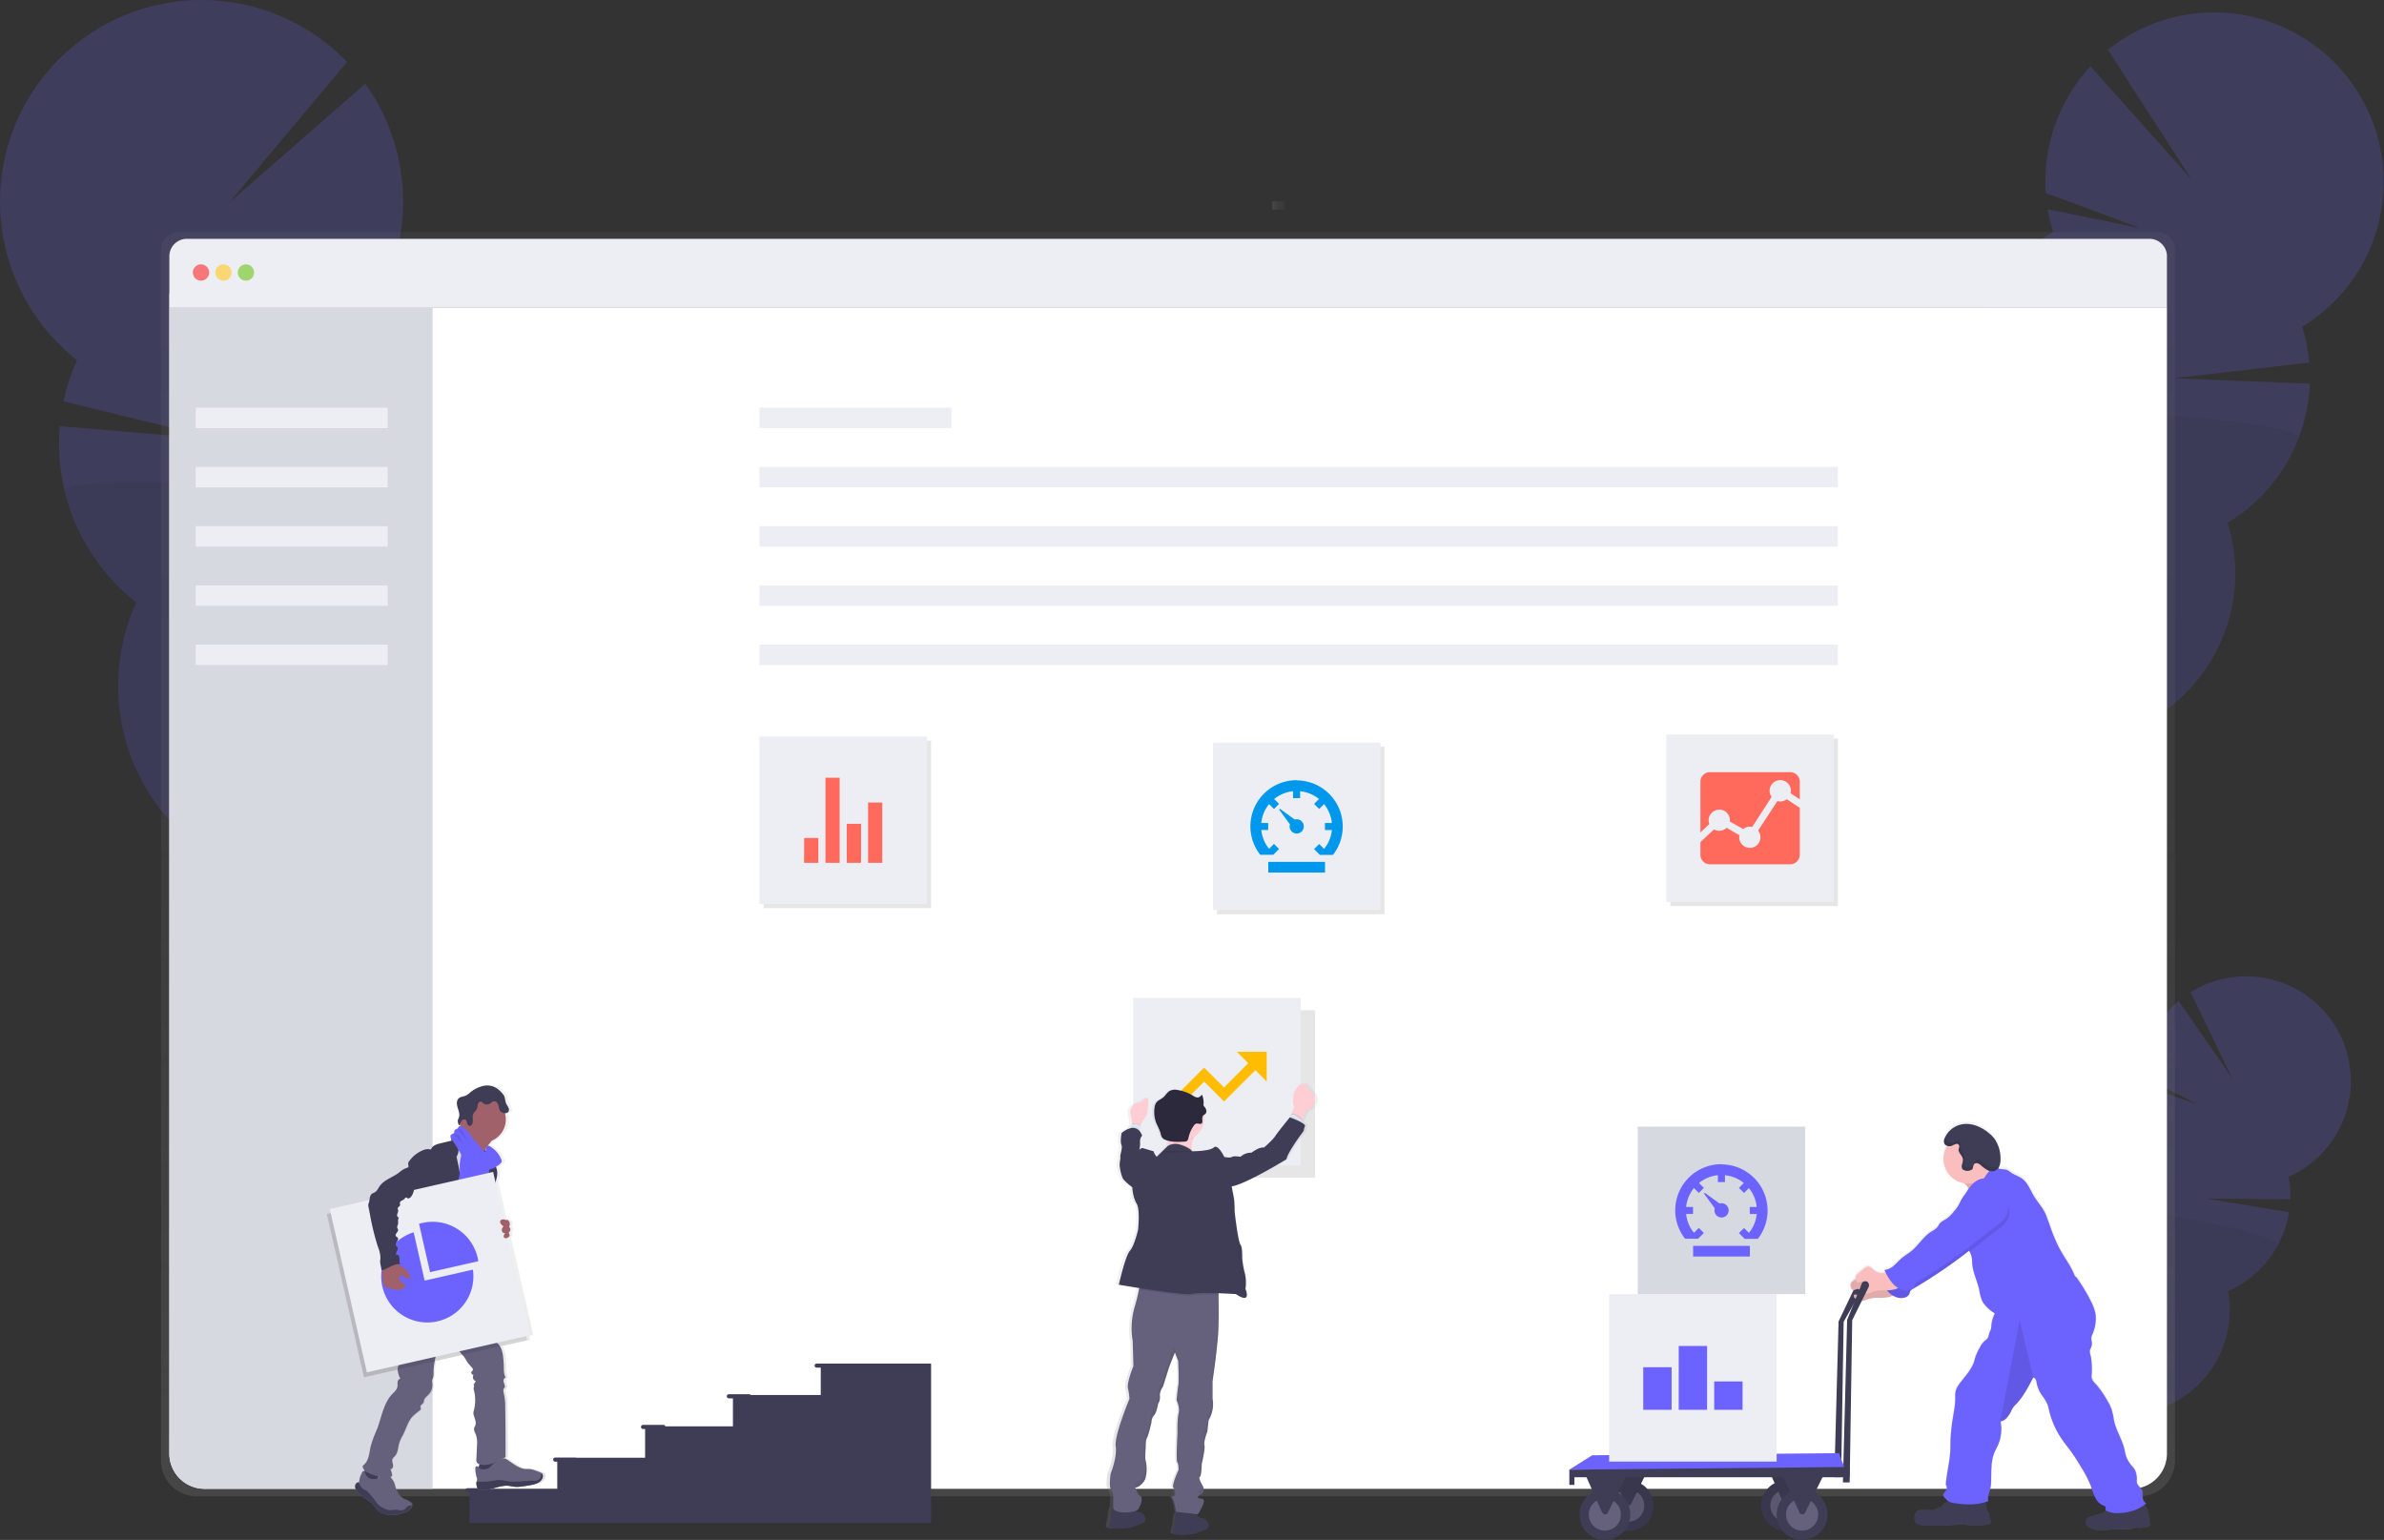 <svg xmlns="http://www.w3.org/2000/svg" xmlns:xlink="http://www.w3.org/1999/xlink" viewBox="0 0 1167.18 753.96"><rect x="0" y="0" width="1167.18" height="753.96" fill="#333333" stroke="none"/><defs><style>.cls-1{opacity:0.2;}.cls-2{fill:#3f3d56;}.cls-3{fill:#6c63ff;}.cls-15,.cls-4{opacity:0.1;}.cls-10,.cls-11,.cls-4,.cls-9{isolation:isolate;}.cls-5{fill:url(#linear-gradient);}.cls-6{fill:#fff;}.cls-7{fill:#d7d9e1;}.cls-8{fill:#ededf4;}.cls-9{fill:#fa5959;}.cls-10,.cls-11,.cls-9{opacity:0.8;}.cls-10{fill:#fed253;}.cls-11{fill:#8ccf4d;}.cls-12{fill:url(#linear-gradient-2);}.cls-13{fill:url(#linear-gradient-3);}.cls-14{fill:#fbbebe;}.cls-16{fill:#65617d;}.cls-17{fill:#ff6a5c;}.cls-18{fill:#0098ed;}.cls-19{fill:#ffbc00;}.cls-20{fill:url(#linear-gradient-4);}.cls-21{opacity:0.05;}.cls-22{fill:#ffcdd3;}.cls-23{fill:#dce6f2;}.cls-24{fill:#2d293d;}.cls-25{fill:url(#linear-gradient-5);}.cls-26{fill:#a1616a;}</style><linearGradient id="linear-gradient" x1="588.07" y1="-52.51" x2="588.07" y2="566.49" gradientTransform="matrix(1, 0, 0, -1, -16.24, 680.11)" gradientUnits="userSpaceOnUse"><stop offset="0" stop-color="gray" stop-opacity="0.25"/><stop offset="0.54" stop-color="gray" stop-opacity="0.12"/><stop offset="1" stop-color="gray" stop-opacity="0.1"/></linearGradient><linearGradient id="linear-gradient-2" x1="652.59" y1="-668.65" x2="652.59" y2="-662.65" gradientTransform="matrix(0, 1, 1, 0, 1291.48, -551.96)" xlink:href="#linear-gradient"/><linearGradient id="linear-gradient-3" x1="995.56" y1="-69.18" x2="995.56" y2="130.94" xlink:href="#linear-gradient"/><linearGradient id="linear-gradient-4" x1="681.25" y1="-71.23" x2="681.25" y2="149.55" gradientTransform="translate(1274.55 680.11) rotate(180)" xlink:href="#linear-gradient"/><linearGradient id="linear-gradient-5" x1="763.4" y1="18.49" x2="763.4" y2="214.15" gradientTransform="matrix(-0.98, 0.22, -0.22, -0.98, 986.91, 585.26)" xlink:href="#linear-gradient"/></defs><title>data-analysts3Asset 1</title><g id="Layer_2" data-name="Layer 2"><g id="a26a8f0d-4f9c-4927-88fb-2c6a33da07b1"><g class="cls-1"><path class="cls-2" d="M1007.16,726.33a18.75,18.75,0,0,1-1.73,2.67q-8.64-6.09-17.57-11.93c.12-.25.25-.51.39-.77a16.63,16.63,0,0,1,6-6.51c3.29-2,7-2.48,10-.86s4.76,4.93,4.94,8.77A16.94,16.94,0,0,1,1007.16,726.33Z"/><ellipse class="cls-2" cx="1005.75" cy="706.25" rx="14.01" ry="10.7" transform="translate(-89.13 1264.43) rotate(-62.09)"/><ellipse class="cls-2" cx="1013.77" cy="691.12" rx="14.01" ry="10.7" transform="translate(-71.5 1263.47) rotate(-62.09)"/><ellipse class="cls-2" cx="1021.78" cy="675.98" rx="14.01" ry="10.7" transform="translate(-53.85 1262.5) rotate(-62.09)"/><ellipse class="cls-2" cx="1029.81" cy="660.84" rx="14.01" ry="10.7" transform="translate(-36.2 1261.53) rotate(-62.09)"/><path class="cls-3" d="M1049.21,538.43a51.34,51.34,0,0,1-.78-7l27,9.08-27-14a51.39,51.39,0,0,1,18.23-36.45l26.16,37.81-20.31-42.07a51.28,51.28,0,1,1,48,90.35,51.37,51.37,0,0,1,.8,11l-41.15-.33,40.52,6.67a51.33,51.33,0,0,1-29.84,38.69,51.28,51.28,0,1,1-71.23-37.73,51.27,51.27,0,0,1,29.67-56Z"/><path class="cls-4" d="M1115.3,609.31a51.19,51.19,0,0,1-24.53,22.88,51.28,51.28,0,1,1-71.23-37.73C1017.55,583.54,1118,604.22,1115.3,609.31Z"/></g><g class="cls-1"><path class="cls-2" d="M975,423.86a32.44,32.44,0,0,1-2.25,4.63q-15.12-8-30.61-15.66c.14-.43.3-.87.47-1.31a27.29,27.29,0,0,1,8.3-11.66c4.87-3.9,10.74-5.37,16-3.38s8.62,7,9.67,13.12A27.32,27.32,0,0,1,975,423.86Z"/><ellipse class="cls-2" cx="968.72" cy="391.81" rx="22.69" ry="17.33" transform="translate(257.91 1157.76) rotate(-69.16)"/><ellipse class="cls-2" cx="978.58" cy="365.89" rx="22.69" ry="17.33" transform="translate(288.49 1150.28) rotate(-69.16)"/><ellipse class="cls-2" cx="988.45" cy="339.97" rx="22.69" ry="17.33" transform="translate(319.07 1142.8) rotate(-69.16)"/><ellipse class="cls-2" cx="998.31" cy="314.05" rx="22.69" ry="17.33" transform="translate(349.65 1135.33) rotate(-69.16)"/><path class="cls-3" d="M1005.15,113.6a82.42,82.42,0,0,1-2.65-11.17l45.22,9.21-46.16-17.18a83.06,83.06,0,0,1,21.91-62L1073,87.93l-41-63.54A83,83,0,1,1,1127.12,160a84.41,84.41,0,0,1,3.46,17.52l-66.17,7.67,66.43,2.65a83.09,83.09,0,0,1-40.24,68.1,83,83,0,1,1-122-46.42,83,83,0,0,1,36.52-95.94Z"/><path class="cls-4" d="M1125.45,214.31a82.67,82.67,0,0,1-34.86,41.62,83,83,0,1,1-122-46.42C963.26,192.38,1128.77,205.6,1125.45,214.31Z"/></g><g class="cls-1"><path class="cls-2" d="M178.28,510.07a35.8,35.8,0,0,0,2,5.8q19-7.29,38.43-14c-.11-.53-.22-1.07-.36-1.62a32.59,32.59,0,0,0-8.07-15c-5.18-5.32-11.89-7.92-18.34-6.34s-11.2,7-13.35,14A32.37,32.37,0,0,0,178.28,510.07Z"/><ellipse class="cls-2" cx="190.52" cy="473.12" rx="20.61" ry="26.98" transform="translate(-106.78 58.69) rotate(-13.72)"/><ellipse class="cls-2" cx="182.7" cy="441.08" rx="20.61" ry="26.98" transform="translate(-99.4 55.92) rotate(-13.72)"/><ellipse class="cls-2" cx="174.89" cy="409.05" rx="20.61" ry="26.98" transform="translate(-92.03 53.15) rotate(-13.72)"/><ellipse class="cls-2" cx="167.07" cy="377.02" rx="20.61" ry="26.98" transform="translate(-84.65 50.38) rotate(-13.72)"/><path class="cls-3" d="M188.48,139.53a98.26,98.26,0,0,0,4.78-12.79l-54.71,4.19,57-13.47A98.86,98.86,0,0,0,178.84,41L112.16,99.27l57.77-68.93a98.72,98.72,0,1,0-132.2,146,98.81,98.81,0,0,0-6.67,20.15l77,18.82-78.78-6.68a98.74,98.74,0,0,0,37.43,86.3,98.72,98.72,0,1,0,150.76-36.79,98.74,98.74,0,0,0-29-118.59Z"/><path class="cls-4" d="M31.66,240.63a98.21,98.21,0,0,0,35,54.3,98.72,98.72,0,1,0,150.76-36.79C226.3,238.66,29.05,229.86,31.66,240.63Z"/></g><path class="cls-5" d="M1056.2,113.62H87.46a8.64,8.64,0,0,0-8.63,8.65h0V715.16a17.42,17.42,0,0,0,17.4,17.46h951.2a17.43,17.43,0,0,0,17.4-17.46h0V122.27a8.65,8.65,0,0,0-8.63-8.65Z"/><path class="cls-6" d="M1060.91,150.43V711.67a17.26,17.26,0,0,1-17.25,17.26H100.17a17.25,17.25,0,0,1-17.26-17.26h0V150.43Z"/><path class="cls-7" d="M211.83,143.62V728.93H100.17a17.25,17.25,0,0,1-17.26-17.26h0v-568Z"/><path class="cls-8" d="M1060.91,125.49v24.94h-978V125.49a8.56,8.56,0,0,1,8.56-8.56h960.88a8.56,8.56,0,0,1,8.56,8.56Z"/><circle class="cls-9" cx="98.41" cy="133.42" r="4"/><circle class="cls-10" cx="109.41" cy="133.42" r="4"/><circle class="cls-11" cx="120.41" cy="133.42" r="4"/><rect class="cls-8" x="371.83" y="199.61" width="94" height="10"/><rect class="cls-8" x="371.83" y="228.61" width="528" height="10"/><rect class="cls-8" x="371.83" y="257.61" width="528" height="10"/><rect class="cls-8" x="371.83" y="286.61" width="528" height="10"/><rect class="cls-8" x="371.83" y="315.61" width="528" height="10"/><rect class="cls-8" x="95.83" y="199.61" width="94" height="10"/><rect class="cls-8" x="95.83" y="228.61" width="94" height="10"/><rect class="cls-8" x="95.83" y="257.61" width="94" height="10"/><rect class="cls-8" x="95.83" y="286.61" width="94" height="10"/><rect class="cls-8" x="95.83" y="315.61" width="94" height="10"/><rect class="cls-12" x="622.82" y="98.62" width="6" height="4"/><path class="cls-2" d="M912.9,628.08a1.82,1.82,0,0,0-3.53-.47.14.14,0,0,0,0,.06L900.14,647l-2.07,76.25h3.32l1.24-76.08,10.12-17.93A2,2,0,0,0,912.9,628.08Z"/><path class="cls-13" d="M1052.66,746.85c-.05.07-.11.13-.16.19a2.62,2.62,0,0,1-1.14.57h0a10.71,10.71,0,0,1-2.57.43h-.26a9.27,9.27,0,0,1-1.49,0A8.08,8.08,0,0,0,1046,748h0a7.47,7.47,0,0,0-1.55.38,13,13,0,0,1-3.44.49h-5c-2.24,0-4.46.42-6.7.45h-.72a10.52,10.52,0,0,1-6.18-1.85,2.28,2.28,0,0,1-.81-.93,2.57,2.57,0,0,1-.15-1.23,2.89,2.89,0,0,1,.75-2.06,3.26,3.26,0,0,1,1.18-.58l2.28-.72,2.44-.73.16-.05.46-.13.29-.1a4,4,0,0,0,1-.47,3.18,3.18,0,0,0,1-1c0-.08.1-.16.14-.24V739c-.06-.52-.13-1-.21-1.56a6.13,6.13,0,0,1-3.07-1.73,10.14,10.14,0,0,1-1.79-2.41,53.21,53.21,0,0,1-2.33-6.17,55.59,55.59,0,0,0-4.63-8.89c-1.59-2.65-3.18-5.3-5-7.8-1.2-1.65-2.49-3.24-3.68-4.9a43.48,43.48,0,0,1-7.07-15.46,20.59,20.59,0,0,0-.86-3.14,32.94,32.94,0,0,0-3-4.75,15.77,15.77,0,0,1-2.19-5.62c-.21-1.14-.56-2.36-1.69-2.48h0l-.12.24c-2.34,4.57-4.75,9.2-8.29,12.92a15.44,15.44,0,0,0-1.55,1.78,20.42,20.42,0,0,0-1,1.91,12.43,12.43,0,0,1-2.2,3.22,6.81,6.81,0,0,1-.87.74,4.62,4.62,0,0,1-1.37.68h0a3.9,3.9,0,0,1-.59.14.33.33,0,0,1,0,.14V696a19.44,19.44,0,0,1-.76,9.92,1,1,0,0,1-.1.29c-.17.47-.36.92-.56,1.37-.51,1.1-1.11,2.15-1.58,3.27-.08.19-.16.38-.23.57-1.67,4.44-1.26,9.39-1.46,14.16a14.68,14.68,0,0,1-.37,3.1c-.28,1.15-.73,2.34-1,3.52a6.24,6.24,0,0,0,0,2.72h-.1c-.45.17-.9.32-1.35.46v.06c.17.93.32,1.86.48,2.78a4.17,4.17,0,0,0,.86,2.22,4.08,4.08,0,0,1,.4.44c.33.51,0,1.19.1,1.8.09.86.89,1.59.76,2.45a1.57,1.57,0,0,1-1,1.15,2.29,2.29,0,0,1-.64.21h-.13l-.75.09a34.25,34.25,0,0,1-9.27.09c-.61-.1-1.21-.24-1.82-.29a13.86,13.86,0,0,0-2.32.1,113.09,113.09,0,0,1-17.07.33c-1.48-.08-3.18-.32-4-1.59a4.73,4.73,0,0,1-.08-3.6,3.91,3.91,0,0,1,.5-1.26l.09-.12c.76-.94,2.2-1,3.43-1l4,.12a3.59,3.59,0,0,0,1.18-.1,11.84,11.84,0,0,0,1.77-1c.77-.37,1.74-.4,2.29-1l.07-.09a2.44,2.44,0,0,0,.28-.43l.06-.08h0a.11.11,0,0,0,0-.08c.51-.67,1.41-.89,2.13-1.32a1.16,1.16,0,0,0,.31-.22l.08-.07a8.63,8.63,0,0,1-2-2,2.36,2.36,0,0,1-.46-.8,1.32,1.32,0,0,1,0-.68l.07-.15h0c.28-.56.86-1.06,1.18-1.63v0a2.57,2.57,0,0,0-.13-2.79c.33-5.45,1.83-10.78,2.17-16.24.13-2.17.07-4.35.17-6.52s.34-4.29.58-6.42c.55-4.88,1.87-9.66,1.69-14.56a10.44,10.44,0,0,1,0-1.37v-.09a8.34,8.34,0,0,1,.93-2.87,22.66,22.66,0,0,1,2-2.87c2.55-3.31,5.61-6.62,6.52-10.71a23.74,23.74,0,0,1,2.54-5.93,10.5,10.5,0,0,1,2.21-3.11A8.89,8.89,0,0,0,972.8,655c.68-.88.7-2.09,1.1-3.14a14.54,14.54,0,0,0,.69-1.6V650a9.71,9.71,0,0,0,.14-1.71v-.48h0a17.87,17.87,0,0,1,1.42-4.74l.25-.57a17.7,17.7,0,0,1-5-4.32,10.61,10.61,0,0,1-1.2-1.82,22.5,22.5,0,0,1-1.45-5.48c-1-4.43-3.17-8.6-3.47-13.12a14.28,14.28,0,0,0-.48-4.11,8.23,8.23,0,0,0-.47-1c-.08-.14-.15-.28-.22-.42l-.08-.16-.22-.41-.34.26a246,246,0,0,1-26.61,18.19l-.8.47a3.06,3.06,0,0,0-1,.86l-.09.16h0c-.19.39-.24.84-.4,1.25a3.32,3.32,0,0,1-2.31,1.84,7.1,7.1,0,0,1-5.24-.68c-.2-.1-.4-.21-.59-.33a5,5,0,0,1-.66.32,6.49,6.49,0,0,1-.87.33,17.91,17.91,0,0,1-5.11.46,15.93,15.93,0,0,0-5.09.56,12.5,12.5,0,0,1-3.27,1H911a5.8,5.8,0,0,1-1.85-.55l-.34-.15c-.17-.09-.34-.17-.51-.28a3.07,3.07,0,0,1-.5-.39,1.87,1.87,0,0,1-.47-.79,1.47,1.47,0,0,1,0-.66.48.48,0,0,1,.14-.25.53.53,0,0,1,.24-.06,8.33,8.33,0,0,1,1.42.12,3.84,3.84,0,0,0,.83,0h.15a1.74,1.74,0,0,0,1.26-.7.49.49,0,0,0,.11-.2h0a.67.67,0,0,0,.08-.37.14.14,0,0,0,0-.09c-.17-.08-.35-.16-.51-.25l-.25-.15h-.05a2.36,2.36,0,0,1-.43-.35,1.09,1.09,0,0,1-.21-.26,1.8,1.8,0,0,1-.25-.5h0a2.41,2.41,0,0,0-1,0c-.45.12-.91.39-1.36.48a1.13,1.13,0,0,1-.68,0c-.65-.23-.87-1-1-1.69a.74.74,0,0,0-.08-.4h0a2.55,2.55,0,0,1,0-.78,3,3,0,0,1,1.09-1.42l1.36-1.14.1-.08-.06-.34a2.49,2.49,0,0,1,0-.77,3,3,0,0,1,1.09-1.42l3-2.53a3.62,3.62,0,0,1,1.91-1c1.09-.07,2,.83,2.78,1.55a6.13,6.13,0,0,0,3.64,1.75,5,5,0,0,0,1.93-.26l.35-.12c-.07-.15-.15-.3-.22-.46s-.24-.51-.35-.76a8.21,8.21,0,0,0,4.7-2.25c1.34-1.16,2.49-2.53,3.84-3.67s3.13-2.17,4.61-3.36c3.44-2.79,5.73-6.89,9.41-9.35,1.27-.86,2.75-1.54,3.62-2.82.27-.39.47-.84.75-1.23.88-1.24,2.39-1.81,3.64-2.67a17.66,17.66,0,0,0,3.35-3.34c.72-.87,1.45-1.74,2.13-2.63.64-1.18,1.17-2.41,1.84-3.58a18.74,18.74,0,0,1,2-2.77c.17-.33.34-.66.53-1s.32-.55.49-.81.25-.37.38-.55c-.38-.67-.74-1.25-.9-1.49l-.09-.12a13.34,13.34,0,0,0-1.16-1.09q-.66-.1-1.29-.27a12.08,12.08,0,0,1-8.89-11.68h0a11.92,11.92,0,0,1,1.32-5.46c.17-.34.36-.66.56-1a3.35,3.35,0,0,1-.55-.23,2,2,0,0,1-.77-.63,1.84,1.84,0,0,1-.32-.81,4.14,4.14,0,0,1,.29-2c.12-.3.24-.6.38-.9v0a11.56,11.56,0,0,1,9.75-6.18c4.27-.17,8.41,1.82,11.77,4.68a16.5,16.5,0,0,1,2.87,2.67,17.15,17.15,0,0,1,2.77,8.64,13.77,13.77,0,0,1,0,2.87,8.43,8.43,0,0,1-.2,1c-.06.2-.13.39-.2.58a4.08,4.08,0,0,1-.19.42h0a3.58,3.58,0,0,1-.21.39v.05l-.06.09.11.24a.91.91,0,0,0,.11.22h0c.84.07,1.6.18,2.44.25a6,6,0,0,1,1.18.18,8.42,8.42,0,0,1,2.15,1.34c1.73,1.22,3.85,1.79,5.54,3.05,2.51,1.86,3.75,4.92,5.24,7.67,2,3.68,5.23,6.81,6.66,10.75l2,5.35a79.79,79.79,0,0,0,4.27,10.3c2.4,4.59,5.66,8.72,7.59,13.52a2.11,2.11,0,0,0,1,1.12,88.46,88.46,0,0,1,7,11.68,23,23,0,0,1,2.38,6.77,16.25,16.25,0,0,1-.52,6.32,30.29,30.29,0,0,1-1.21,3.59,5.31,5.31,0,0,0-.41,1.28.33.33,0,0,0,0,.14,11.93,11.93,0,0,0,.3,2.38,4.53,4.53,0,0,1-.21,1.9.82.82,0,0,1-.11.28,9.55,9.55,0,0,0-.65,1.51v.19a7.36,7.36,0,0,0,.42,2.71,36.41,36.41,0,0,1,.41,9.94c-.1,1.65,1.24,3,2.36,4.21a44.83,44.83,0,0,1,5.25,7.64,25.67,25.67,0,0,1,2.15,4.29,39.75,39.75,0,0,1,1.15,5.28c1.06,5.47,4.51,10.3,5.45,15.79a14.07,14.07,0,0,0,3.2,6.79,14.74,14.74,0,0,1,1.38,1.67,6.94,6.94,0,0,1,.69,1.49,11.29,11.29,0,0,1,.56,3.78,5.68,5.68,0,0,0,.11,1.84c.39,1.27,1.78,2,2.36,3.17s.17,2.73.39,4.09a4.43,4.43,0,0,0,1.64,2.76c-.33.29-.68.56-1,.82a4.31,4.31,0,0,1,.86.9,4,4,0,0,1,.39.74c.55,1.27.57,2.78,1,4.12a3,3,0,0,1,.29,1.73,1.94,1.94,0,0,0-.14.51c0,.38.39.62.54,1A1,1,0,0,1,1052.66,746.85Z"/><path class="cls-14" d="M964.91,585.23a26.47,26.47,0,0,0,7-3.53l7.71-4.91a6.68,6.68,0,0,1-5-3.46,17.58,17.58,0,0,1-1.88-6,31.28,31.28,0,0,0-8.86,5.8c-1.07.92-3.32,2.3-3.65,3.73s1.76,2.59,2.57,3.55C963.11,580.76,965.73,585,964.91,585.23Z"/><path class="cls-4" d="M964.91,585.23a26.47,26.47,0,0,0,7-3.53l7.71-4.91a6.68,6.68,0,0,1-5-3.46,17.58,17.58,0,0,1-1.88-6,31.28,31.28,0,0,0-8.86,5.8c-1.07.92-3.32,2.3-3.65,3.73s1.76,2.59,2.57,3.55C963.11,580.76,965.73,585,964.91,585.23Z"/><path class="cls-14" d="M922.76,625.8a8.54,8.54,0,0,1-4.33,1.31,6.26,6.26,0,0,1-3.64-1.74c-.81-.72-1.68-1.62-2.77-1.54a3.55,3.55,0,0,0-1.91,1l-3,2.52a2.09,2.09,0,0,0-1,2.57c.14.67.36,1.46,1,1.69s1.35-.27,2-.45a2.4,2.4,0,0,1,2.35.69,1.49,1.49,0,0,1,.4.9c0,.75-.84,1.24-1.59,1.28s-1.5-.21-2.25-.16a.48.48,0,0,0-.24.06.35.35,0,0,0-.14.24,1.52,1.52,0,0,0,.48,1.45,4,4,0,0,0,1.35.81,5.37,5.37,0,0,0,1.84.55c1.27.08,2.44-.63,3.66-1a16.39,16.39,0,0,1,5.08-.56,17.42,17.42,0,0,0,5.09-.45,5.7,5.7,0,0,0,3.86-3.13.72.72,0,0,0,.07-.48.85.85,0,0,0-.34-.41c-2.31-1.71-3.25-3.79-5.85-5Z"/><path class="cls-4" d="M922.76,625.8a8.54,8.54,0,0,1-4.33,1.31,6.26,6.26,0,0,1-3.64-1.74c-.81-.72-1.68-1.62-2.77-1.54a3.55,3.55,0,0,0-1.91,1l-3,2.52a2.09,2.09,0,0,0-1,2.57c.14.67.36,1.46,1,1.69s1.35-.27,2-.45a2.4,2.4,0,0,1,2.35.69,1.49,1.49,0,0,1,.4.9c0,.75-.84,1.24-1.59,1.28s-1.5-.21-2.25-.16a.48.48,0,0,0-.24.06.35.35,0,0,0-.14.24,1.52,1.52,0,0,0,.48,1.45,4,4,0,0,0,1.35.81,5.37,5.37,0,0,0,1.84.55c1.27.08,2.44-.63,3.66-1a16.39,16.39,0,0,1,5.08-.56,17.42,17.42,0,0,0,5.09-.45,5.7,5.7,0,0,0,3.86-3.13.72.72,0,0,0,.07-.48.85.85,0,0,0-.34-.41c-2.31-1.71-3.25-3.79-5.85-5Z"/><path class="cls-3" d="M971.29,581.6a5,5,0,0,0-4.38-.53,9.43,9.43,0,0,0-3.78,2.52,17.15,17.15,0,0,0-2.66,3.52c-.71,1.23-1.26,2.54-2,3.78A39.11,39.11,0,0,1,954,597a17.85,17.85,0,0,1-3.35,3.32c-1.24.86-2.75,1.43-3.63,2.66-.28.39-.48.83-.76,1.23-.86,1.26-2.33,1.94-3.61,2.79-3.68,2.45-6,6.52-9.39,9.29-1.48,1.19-3.15,2.13-4.61,3.35s-2.5,2.49-3.83,3.64a8.18,8.18,0,0,1-4.7,2.23,23.83,23.83,0,0,0,4.6,7.24c2,2,5,3.35,7.8,2.55a3.41,3.41,0,0,0,2.31-1.83,7.33,7.33,0,0,1,.48-1.41,3,3,0,0,1,1-.85,247.55,247.55,0,0,0,31.54-21.86c2.66-2.17,5.31-4.11,8-6.2a17.44,17.44,0,0,0,2.71-2.37,9,9,0,0,0,1.09-9.92,24.75,24.75,0,0,0-2.51-3.41A30.66,30.66,0,0,0,971.29,581.6Z"/><path class="cls-4" d="M971.29,581.6a5,5,0,0,0-4.38-.53,9.43,9.43,0,0,0-3.78,2.52,17.15,17.15,0,0,0-2.66,3.52c-.71,1.23-1.26,2.54-2,3.78A39.11,39.11,0,0,1,954,597a17.85,17.85,0,0,1-3.35,3.32c-1.24.86-2.75,1.43-3.63,2.66-.28.39-.48.83-.76,1.23-.86,1.26-2.33,1.94-3.61,2.79-3.68,2.45-6,6.52-9.39,9.29-1.48,1.19-3.15,2.13-4.61,3.35s-2.5,2.49-3.83,3.64a8.18,8.18,0,0,1-4.7,2.23,23.83,23.83,0,0,0,4.6,7.24c2,2,5,3.35,7.8,2.55a3.41,3.41,0,0,0,2.31-1.83,7.33,7.33,0,0,1,.48-1.41,3,3,0,0,1,1-.85,247.55,247.55,0,0,0,31.54-21.86c2.66-2.17,5.31-4.11,8-6.2a17.44,17.44,0,0,0,2.71-2.37,9,9,0,0,0,1.09-9.92,24.75,24.75,0,0,0-2.51-3.41A30.66,30.66,0,0,0,971.29,581.6Z"/><path class="cls-2" d="M953.48,735.34a6.47,6.47,0,0,0-2.12,1.32c-.17.21-.28.47-.46.67-.55.65-1.53.68-2.29,1a14.07,14.07,0,0,1-1.77,1,4,4,0,0,1-1.19.09l-4-.12c-1.28,0-2.78,0-3.52,1.07a3.5,3.5,0,0,0-.5,1.26,4.59,4.59,0,0,0,.08,3.58c.78,1.25,2.48,1.49,4,1.57a112.24,112.24,0,0,0,17-.33,14.78,14.78,0,0,1,2.31-.09c.61.07,1.21.17,1.82.29a35,35,0,0,0,9.26-.09,4.51,4.51,0,0,0,1.53-.33,1.58,1.58,0,0,0,1-1.14c.13-.86-.67-1.58-.76-2.44-.06-.61.23-1.28-.1-1.79a4.07,4.07,0,0,0-.4-.43,4,4,0,0,1-.85-2.21l-.75-4.28a1.32,1.32,0,0,0-.34-.8,1.3,1.3,0,0,0-.52-.21c-3.15-.72-6.39-.06-9.54.34a26.57,26.57,0,0,1-4.88.24c-.7,0-1-.13-1.5.33A10,10,0,0,1,953.48,735.34Z"/><path class="cls-2" d="M1029.74,740.46a6.38,6.38,0,0,1-1.77.69q-2.45.72-4.87,1.49a3.22,3.22,0,0,0-1.19.58,2.8,2.8,0,0,0-.75,2,2.53,2.53,0,0,0,.15,1.22,2.32,2.32,0,0,0,.81.92,10.83,10.83,0,0,0,6.61,1.84c2.33,0,4.64-.39,7-.45,2.82-.08,5.71.32,8.41-.47a8.5,8.5,0,0,1,1.6-.39,8.08,8.08,0,0,1,1.09.07,11.23,11.23,0,0,0,4.31-.39,2.71,2.71,0,0,0,1.15-.57,1.09,1.09,0,0,0,.31-1.17c-.15-.33-.53-.58-.54-1a1.94,1.94,0,0,1,.14-.51,2.92,2.92,0,0,0-.29-1.72c-.54-1.6-.45-3.44-1.41-4.83a6.18,6.18,0,0,0-4.38-2.18,12.2,12.2,0,0,0-4.09.12c-1.51.32-2.92,1-4.41,1.43a14.61,14.61,0,0,1-5.3.5c-1.19-.1-.78.09-1.18,1.08A3.57,3.57,0,0,1,1029.74,740.46Z"/><circle class="cls-14" cx="963.52" cy="567.47" r="12.02"/><path class="cls-3" d="M1050.66,736.16c-3.73,3.21-8.77,4.61-13.68,4.66a11.15,11.15,0,0,1-6-1.28c-.12-.68-.17-1.41-.3-2.09a7.65,7.65,0,0,1-4.84-4.12,49.84,49.84,0,0,1-2.33-6.13,56.32,56.32,0,0,0-4.63-8.84c-1.58-2.63-3.17-5.26-5-7.74-1.2-1.65-2.49-3.22-3.67-4.87a42.85,42.85,0,0,1-7.07-15.36,20,20,0,0,0-.86-3.12,31.39,31.39,0,0,0-3-4.72,15.27,15.27,0,0,1-2.19-5.59c-.21-1.13-.55-2.35-1.69-2.47h0c-2.38,4.63-4.81,9.32-8.4,13.08a12.93,12.93,0,0,0-1.55,1.76,16.56,16.56,0,0,0-1,1.91,12.36,12.36,0,0,1-2.19,3.2,5.09,5.09,0,0,1-2.83,1.54,19.34,19.34,0,0,1-1.36,11.81c-.5,1.1-1.1,2.14-1.57,3.25-1.93,4.55-1.49,9.7-1.69,14.64a15.9,15.9,0,0,1-.36,3.08c-.51,2-1.54,4.18-1,6.2-5.2,2-11,1.86-16.47,1a7.67,7.67,0,0,1-3.07-.93,8.26,8.26,0,0,1-2-2,2.07,2.07,0,0,1-.46-.8c-.21-1,.84-1.64,1.32-2.48a2.56,2.56,0,0,0-.11-2.82c.33-5.43,1.83-10.73,2.16-16.15.14-2.16.08-4.32.18-6.48s.33-4.26.57-6.38c.55-4.84,1.88-9.59,1.69-14.46a8.3,8.3,0,0,1,1-4.31,20.59,20.59,0,0,1,2-2.85c2.54-3.29,5.6-6.58,6.51-10.64a22.74,22.74,0,0,1,2.53-5.89,10.26,10.26,0,0,1,2.22-3.09,10.23,10.23,0,0,0,1.46-1.26c.68-.87.7-2.08,1.11-3.12.24-.52.47-1,.67-1.59a9.62,9.62,0,0,0,.19-1.86,16.79,16.79,0,0,1,1.72-5.78,17.46,17.46,0,0,1-5-4.29,9.53,9.53,0,0,1-1.21-1.81,22.19,22.19,0,0,1-1.45-5.44c-1-4.41-3.15-8.55-3.46-13a14.87,14.87,0,0,0-.48-4.09,16.6,16.6,0,0,0-.77-1.59,6.49,6.49,0,0,1-.66-1.61c-.27-1.22.1-2.5,0-3.74a27.17,27.17,0,0,0-.79-3.2,15,15,0,0,1-.12-4.23,36.3,36.3,0,0,0,.32-5,19.34,19.34,0,0,1,5.26-14.89l.1-.1c.78-.81,1.65-1.56,2.36-2.44,1-1.17,1.67-2.56,2.68-3.7.46-.51,1-1,1.41-1.48A12,12,0,0,1,976.2,571a2.08,2.08,0,0,1,1.88-.5,4.73,4.73,0,0,0,.57,1.76c.86.07,1.63.19,2.48.26a6,6,0,0,1,1.18.18,8,8,0,0,1,2.15,1.33c1.72,1.21,3.84,1.78,5.53,3,2.51,1.84,3.75,4.89,5.23,7.62,2,3.66,5.23,6.77,6.66,10.68.66,1.78,1.31,3.56,1.94,5.32a80.43,80.43,0,0,0,4.27,10.24c2.4,4.55,5.65,8.66,7.57,13.43a2.09,2.09,0,0,0,1,1.11,89.44,89.44,0,0,1,7,11.61,22.12,22.12,0,0,1,2.36,6.73,19.57,19.57,0,0,1-1.71,9.85,5,5,0,0,0-.44,1.41,11,11,0,0,0,.31,2.36,4.58,4.58,0,0,1-.32,2.17,9.44,9.44,0,0,0-.65,1.5,6.29,6.29,0,0,0,.39,2.88,36,36,0,0,1,.4,9.88c-.09,1.64,1.25,3,2.36,4.18a45.6,45.6,0,0,1,5.25,7.59,26.12,26.12,0,0,1,2.14,4.26,38,38,0,0,1,1.16,5.26c1,5.43,4.5,10.23,5.43,15.68a13.86,13.86,0,0,0,3.2,6.74,14.74,14.74,0,0,1,1.38,1.67,6.62,6.62,0,0,1,.68,1.48,11.19,11.19,0,0,1,.57,3.76,5.13,5.13,0,0,0,.11,1.83c.38,1.26,1.78,2,2.35,3.15s.18,2.71.4,4.06A4.24,4.24,0,0,0,1050.66,736.16Z"/><path class="cls-14" d="M925.25,622.07a8.54,8.54,0,0,1-4.33,1.31,6.18,6.18,0,0,1-3.64-1.74c-.82-.72-1.69-1.62-2.77-1.54a3.55,3.55,0,0,0-1.91,1l-3,2.52a2.74,2.74,0,0,0-1.08,1.41,2.52,2.52,0,0,0,.07,1.16c.13.67.36,1.46,1,1.69s1.35-.27,2-.45a2.38,2.38,0,0,1,2.35.69,1.38,1.38,0,0,1,.4.9c0,.75-.83,1.25-1.59,1.28s-1.49-.21-2.24-.16a.51.51,0,0,0-.25.06.43.43,0,0,0-.14.24,1.56,1.56,0,0,0,.54,1.49,4.49,4.49,0,0,0,1.36.82,5.58,5.58,0,0,0,1.84.54c1.28.08,2.45-.63,3.65-1a16.16,16.16,0,0,1,5.09-.57,17.51,17.51,0,0,0,5.1-.45,5.78,5.78,0,0,0,3.85-3.13.71.71,0,0,0,.07-.48.91.91,0,0,0-.34-.41c-2.32-1.71-3.26-3.79-5.86-5Z"/><path class="cls-2" d="M957.66,560.09a10.17,10.17,0,0,0-2,.87,3.41,3.41,0,0,1-2.83-.16,2,2,0,0,1-.77-.63,3,3,0,0,1,0-2.79,11.39,11.39,0,0,1,10.15-7.08c4.25-.17,8.39,1.81,11.74,4.65a16.8,16.8,0,0,1,2.67,2.79,17,17,0,0,1,2.77,8.59,11.52,11.52,0,0,1-.26,3.84,4.67,4.67,0,0,1-2.17,2.94,4.29,4.29,0,0,1-3.81-.17,14.89,14.89,0,0,1-3.25-2.37,5.34,5.34,0,0,0-1.62-1,1.69,1.69,0,0,0-1.76.42c-.55.67-.42,1.76-.92,2.48a3.94,3.94,0,0,1-4.76,0,2.86,2.86,0,0,1-.23-2.37,8,8,0,0,0,.41-2.43c-.17-1.64-1.62-2.68-2.07-4.2-.29-1,.36-1.42.29-2.32a1.31,1.31,0,0,0-1.46-1.12Z"/><path class="cls-4" d="M995.43,674.39v.1h0c-2.38,4.63-4.81,9.32-8.4,13.08a12.93,12.93,0,0,0-1.55,1.76,16.56,16.56,0,0,0-1,1.91,12.36,12.36,0,0,1-2.19,3.2l-3,1.5,9.53-49.73Z"/><path class="cls-4" d="M981.58,599.12a17.44,17.44,0,0,1-2.71,2.37c-2.74,2.09-5.38,4-8,6.2q-3.24,2.64-6.52,5.13a6.11,6.11,0,0,1-.65-1.61c-.27-1.22.1-2.5,0-3.74a29.34,29.34,0,0,0-.8-3.2,15,15,0,0,1-.12-4.23,36.3,36.3,0,0,0,.32-5,19.34,19.34,0,0,1,5.26-14.89l.1-.1a8.53,8.53,0,0,1,1.41-.63,5,5,0,0,1,4.38.53,30.29,30.29,0,0,1,6,5.86,25.27,25.27,0,0,1,2.51,3.4A9,9,0,0,1,981.58,599.12Z"/><path class="cls-3" d="M973.78,577.87a5,5,0,0,0-4.39-.53,9.39,9.39,0,0,0-3.77,2.52,17.2,17.2,0,0,0-2.67,3.52c-.7,1.23-1.26,2.54-1.94,3.78a39.82,39.82,0,0,1-4.51,6.11,17.22,17.22,0,0,1-3.34,3.32c-1.25.86-2.76,1.43-3.64,2.66-.28.39-.48.83-.75,1.23-.87,1.26-2.34,1.94-3.62,2.79-3.67,2.45-6,6.52-9.38,9.29-1.48,1.19-3.15,2.13-4.61,3.35s-2.5,2.49-3.84,3.64a8.12,8.12,0,0,1-4.69,2.23,23.8,23.8,0,0,0,4.59,7.24c2,2,5,3.35,7.81,2.55a3.37,3.37,0,0,0,2.3-1.83,8.13,8.13,0,0,1,.49-1.41,2.9,2.9,0,0,1,1-.85,248.58,248.58,0,0,0,31.54-21.86c2.66-2.17,5.31-4.11,8-6.2a16.93,16.93,0,0,0,2.71-2.37,9,9,0,0,0,1.1-9.92,22.73,22.73,0,0,0-2.53-3.4A29.83,29.83,0,0,0,973.78,577.87Z"/><g class="cls-15"><path d="M964,571.6a2.72,2.72,0,0,1-2.32-.78,2.86,2.86,0,0,1-.23-2.37,7.93,7.93,0,0,0,.41-2.42c-.17-1.65-1.62-2.68-2.07-4.21-.29-1,.36-1.42.29-2.32a1.33,1.33,0,0,0-1.51-1.08h0a10.17,10.17,0,0,0-2,.87,3.45,3.45,0,0,1-2.83-.15,2.14,2.14,0,0,1-.77-.63,3,3,0,0,1,0-2.8v-.09a9.79,9.79,0,0,0-.86,1.75,3,3,0,0,0,0,2.79,2,2,0,0,0,.77.63,3.46,3.46,0,0,0,2.85.13,10.17,10.17,0,0,1,2-.87,1.3,1.3,0,0,1,1.53,1l0,.06c.07.9-.58,1.32-.29,2.32.45,1.52,1.9,2.56,2.07,4.2a8,8,0,0,1-.41,2.43,2.86,2.86,0,0,0,.23,2.37,3.94,3.94,0,0,0,4.76,0,3.57,3.57,0,0,0,.45-1.27A3.52,3.52,0,0,1,964,571.6Z"/><path d="M977.76,571.45a4.3,4.3,0,0,1-3.8-.16,16.12,16.12,0,0,1-3.3-2.36,4.83,4.83,0,0,0-1.61-1,1.69,1.69,0,0,0-1.76.42,3.22,3.22,0,0,0-.52,1.4,1.75,1.75,0,0,1,1.45-.16,5.34,5.34,0,0,1,1.62,1,14.89,14.89,0,0,0,3.25,2.37,4.29,4.29,0,0,0,3.81.17,4.63,4.63,0,0,0,2.13-2.8A3.78,3.78,0,0,1,977.76,571.45Z"/></g><circle class="cls-2" cx="874.63" cy="737.18" r="12.43"/><circle class="cls-4" cx="874.63" cy="737.18" r="12.43"/><circle class="cls-16" cx="874.63" cy="737.18" r="7.87"/><circle class="cls-4" cx="874.63" cy="737.18" r="7.87"/><path class="cls-2" d="M865.09,717.7l8.16,18.44a1.57,1.57,0,0,0,2.07.82,1.6,1.6,0,0,0,.8-.76l9.7-19.75Z"/><path class="cls-4" d="M865.09,717.7l8.16,18.44a1.57,1.57,0,0,0,2.07.82,1.6,1.6,0,0,0,.8-.76l9.7-19.75Z"/><circle class="cls-2" cx="797.13" cy="737.18" r="12.43"/><circle class="cls-4" cx="797.13" cy="737.18" r="12.43"/><circle class="cls-16" cx="797.13" cy="737.18" r="7.87"/><circle class="cls-4" cx="797.13" cy="737.18" r="7.87"/><path class="cls-2" d="M787.6,717.7l8.16,18.44a1.57,1.57,0,0,0,2.07.82,1.6,1.6,0,0,0,.8-.76l9.69-19.75Z"/><path class="cls-4" d="M787.6,717.7l8.16,18.44a1.57,1.57,0,0,0,2.07.82,1.6,1.6,0,0,0,.8-.76l9.69-19.75Z"/><path class="cls-2" d="M915,628.93a1.87,1.87,0,0,0-1-1.48,1.92,1.92,0,0,0-2.53,1,.14.14,0,0,0,0,.06l-7.13,17.71-2.07,79.57h3.31l1.24-79.4,8.06-16.27A2,2,0,0,0,915,628.93Z"/><polygon class="cls-3" points="768.33 719.56 779.51 712.52 900.32 711.48 903.42 719.56 768.33 719.56"/><polygon class="cls-2" points="768.33 727.02 768.33 719.56 905.62 718.24 905.49 723.29 770.8 723.29 770.8 727.02 768.33 727.02"/><circle class="cls-2" cx="785.73" cy="741.53" r="12.43"/><circle class="cls-16" cx="785.73" cy="741.53" r="7.87"/><path class="cls-2" d="M776.2,722.05l8.16,18.44a1.57,1.57,0,0,0,2.07.82,1.6,1.6,0,0,0,.8-.76l9.69-19.74Z"/><circle class="cls-2" cx="882.29" cy="741.53" r="12.43"/><circle class="cls-16" cx="882.29" cy="741.53" r="7.87"/><path class="cls-2" d="M872.76,722.05l8.16,18.44a1.57,1.57,0,0,0,2.07.82,1.6,1.6,0,0,0,.8-.76l9.69-19.74Z"/><rect class="cls-8" x="787.83" y="633.61" width="82" height="82"/><path class="cls-3" d="M804.51,669.41h13.9v20.84h-13.9ZM821.88,659h13.89v31.26H821.88Zm17.37,17.36h13.89v13.9H839.25Z"/><rect class="cls-7" x="801.83" y="551.61" width="82" height="82"/><path class="cls-3" d="M828.93,610h27.79v5.21H828.93Zm13.9-13.89a3.48,3.48,0,0,0,0-7,4.15,4.15,0,0,0-1,.13L834.66,584l-.43.38,5.31,7.24a3.12,3.12,0,0,0-.16,1,3.46,3.46,0,0,0,3.45,3.48Z"/><path class="cls-3" d="M842.83,570A22.57,22.57,0,0,0,825,606.51h6.38l.43-.44,2.4-2.39-2.48-2.49-2.4,2.39a17.16,17.16,0,0,1-3.82-9.23h3.38v-3.42h-3.38a17.22,17.22,0,0,1,3.82-9.23l2.4,2.39,2.48-2.49-2.39-2.39a17.31,17.31,0,0,1,9.23-3.82v3.38h3.47v-3.38a17.38,17.38,0,0,1,9.23,3.82l-2.39,2.39,2.49,2.49,2.4-2.39a17.38,17.38,0,0,1,3.82,9.23h-3.39v3.47h3.39a17.31,17.31,0,0,1-3.82,9.23l-2.4-2.39-2.49,2.49,2.4,2.39.44.44h6.42a22.59,22.59,0,0,0-17.79-36.47Z"/><rect class="cls-4" x="373.83" y="362.61" width="82" height="82"/><rect class="cls-8" x="371.83" y="360.61" width="82" height="82"/><path class="cls-17" d="M404.14,380.78h6.95v41.68h-6.95ZM393.72,410.3h6.94v12.16h-7Zm20.84-6.95h7v19.11h-7ZM425,392.93h6.95v29.53H425Z"/><rect class="cls-4" x="817.83" y="361.61" width="82" height="82"/><rect class="cls-8" x="815.83" y="359.61" width="82" height="82"/><path class="cls-17" d="M870.22,392.18l-9.47,14.48a5.2,5.2,0,1,1-9.25,3.28,5.63,5.63,0,0,1,.09-1l-6.25-3.64a5.17,5.17,0,0,1-6.18.78l-6.65,6.23v6.21a4.64,4.64,0,0,0,4.63,4.64h39.37a4.67,4.67,0,0,0,4.64-4.64v-23l-6.36-4.23a5.21,5.21,0,0,1-4.57.92Z"/><path class="cls-17" d="M841.73,396.38a5.22,5.22,0,0,1,5.21,5.21h0v.67l6.52,3.65a5.21,5.21,0,0,1,3.3-1.18,7.35,7.35,0,0,1,1.13.12l9.49-14.69a5.14,5.14,0,0,1-1-3,5.21,5.21,0,0,1,10.42,0,6.26,6.26,0,0,1-.14,1.23l4.49,3V382.7a4.67,4.67,0,0,0-4.64-4.64H837.14a4.65,4.65,0,0,0-4.63,4.64v24.89l4.34-4.16a5.2,5.2,0,0,1,3.07-6.68,5.31,5.31,0,0,1,1.81-.32Z"/><rect class="cls-4" x="595.83" y="365.61" width="82" height="82"/><rect class="cls-8" x="593.83" y="363.61" width="82" height="82"/><path class="cls-18" d="M620.93,422h27.79v5.21H620.93Zm13.9-13.89a3.5,3.5,0,0,0,0-7,4.15,4.15,0,0,0-1,.13L626.66,396l-.43.38,5.31,7.24a3.12,3.12,0,0,0-.16,1,3.46,3.46,0,0,0,3.45,3.48Z"/><path class="cls-18" d="M634.83,382A22.57,22.57,0,0,0,617,418.51h6.38l.43-.44,2.4-2.39-2.48-2.49-2.4,2.39a17.16,17.16,0,0,1-3.82-9.23h3.38v-3.42h-3.38a17.22,17.22,0,0,1,3.82-9.23l2.4,2.39,2.48-2.49-2.39-2.39a17.31,17.31,0,0,1,9.23-3.82v3.38h3.47v-3.38a17.38,17.38,0,0,1,9.23,3.82l-2.39,2.39,2.49,2.49,2.4-2.39a17.38,17.38,0,0,1,3.82,9.23h-3.39v3.47h3.39a17.31,17.31,0,0,1-3.82,9.23l-2.4-2.39-2.49,2.49,2.4,2.39.44.44h6.42a22.59,22.59,0,0,0-17.79-36.47Z"/><rect class="cls-4" x="561.83" y="494.61" width="82" height="82"/><rect class="cls-8" x="554.83" y="488.61" width="82" height="82"/><path class="cls-19" d="M605.55,515l5.57,5.56-11.86,11.88-9.73-9.73-18,18,3.43,3.43,14.59-14.59,9.73,9.73,15.31-15.3,5.57,5.57V515Z"/><path class="cls-20" d="M541.37,746.93c.59-2.52,1-4.73,1-4.73a9.67,9.67,0,0,1,1.09-4.8v-.68h0v-5.07a18.42,18.42,0,0,0-1.27-2.65c-.92-1.59,0-7.43,0-7.43s3.38-8.22,2.55-13.43,6.92-23.21,6.92-23.21a22.76,22.76,0,0,0-.74-5.12,3.91,3.91,0,0,1-.09-1.08v-.13h0c.11-3.44,2.83-9.88,2.83-9.88l-.36-12.29s-1.74-7.25,1.1-17a79.48,79.48,0,0,0,2-8.2,3.83,3.83,0,0,1,.13-.69c-5.83-.89-10.28-1.63-10.28-1.63s3.38-14.14,5.66-16.62S556,602,556,602s1.19-10-.73-12.91-2.19-8-2.19-8-4.39-3.18-4.94-4.59a23.34,23.34,0,0,1-1.46-6.28c0-1.68.55-3.18.37-4.07s1.28-4.24.55-5.83a4.06,4.06,0,0,1-.3-1.54v.11a20.69,20.69,0,0,1,.39-4.15,11.65,11.65,0,0,1,4.33-2.32l.1-.38.25-1a4.45,4.45,0,0,1,.43-.26V549l-.69-3.23c-1.34-5.61,6.14-6.45,6.14-6.45a3.93,3.93,0,0,1,2.13-1.86c1.51-.53.25,8.44-.46,9a33.2,33.2,0,0,0-3,4.62h0l-.13.23c.12.11.23.23.34.35l-.28,2v.3a9,9,0,0,1,1.19,2,4.33,4.33,0,0,0-1.1,3.18,10.22,10.22,0,0,1-.45,3.89c.08-.09,1-1.14,2-.88s3.65,1.06,3.65,1.06,2,.35,1.83.8,1.37,2.38,1.37,2.38l5.4-5.11c0-.16.11-.31.15-.47a13.12,13.12,0,0,0,.47-2.24,11.12,11.12,0,0,1-1.72-.55,3.49,3.49,0,0,1-1.5-1,5.69,5.69,0,0,1-.87-2.32,34.42,34.42,0,0,0-2-4.47,14.44,14.44,0,0,1-1.08-8,5.11,5.11,0,0,1,.83-2.35c.88-1.22,2.48-1.71,3.64-2.68s1.92-2.44,3.27-3.17a6.55,6.55,0,0,1,4.1-.35,22.08,22.08,0,0,1,7.65,2.78,3.82,3.82,0,0,0,2.56.84,3.43,3.43,0,0,0,1.85-1.35v-.08l.06-.07a9.67,9.67,0,0,1,.84,4v.65a.88.88,0,0,0,0,.23.54.54,0,0,0,0,.18h0a.66.66,0,0,0,0,.28,1.86,1.86,0,0,0,.51.73,5.13,5.13,0,0,1,.44.6.65.65,0,0,0-.08-.22,3.22,3.22,0,0,1,.56,1.7,1.73,1.73,0,0,1-.4,1.22,7.39,7.39,0,0,1-.88.71,12.16,12.16,0,0,1,.16,1.8,10.49,10.49,0,0,1-5.09,8.91l-.18.46a12.68,12.68,0,0,0-1,5.89,1.09,1.09,0,0,0,.06.43l.2.22h0s8.91.09,11-1.81,5.3,4.64,5.3,4.64,3.19.62,3.83,0,4.39-.09,4.39-.09a8,8,0,0,1,5.57-2,16.2,16.2,0,0,1,4.09-2.27h.1a4.51,4.51,0,0,1,2-.25s4.38-3.63,5.66-5.57,7.37-9.16,7.4-9.2v-.34l.07-1.06a2.53,2.53,0,0,0,.55,0,1.26,1.26,0,0,1,.12-.36,19.8,19.8,0,0,1,1.29-3s0-1.33-.38-1.66.16-5.2.16-5.2,4-9.23,7.49-2.34c0,0,6.69,4.46,1.07,9.66,0,0-2.24,1.08-2.56,1.94-.2.56-1,2.12-1.48,3.16l-.22.46h.06l-.08.87v.34c1.06.6,1.78,1.19,1.6,1.65a10,10,0,0,0-.64,2.38s-7.76,9.73-8.76,13.88c0,0-20.83,12.38-27.68,13.26l1.19,6.19s.36,3.71.27,5,.82,7.34.82,7.34,1.19,8.84,2.2,10.08.82,6.54.82,6.54a42.59,42.59,0,0,0,1.37,7.51,19.43,19.43,0,0,1,.27,7.52s3.47,8-4.84,2.56c0,0-4.08-.25-8.78-.41v2.42c.06,4.55.09,10.83-.12,15.58-.36,8.4-2.92,25-2.92,25v8.35a12,12,0,0,1,.24,2.39,15.63,15.63,0,0,1-2.25,8.36l-.64,5.57a21.75,21.75,0,0,0-1.53,5.86,1.88,1.88,0,0,0,.07.53,4.88,4.88,0,0,1,.07.85c.08,2.53-1.44,8.58-1.44,8.58s-.09,6.1-1,6.46,1,3.51,1.59,4.43v-.17l.11.18A4.57,4.57,0,0,1,589,729a2.24,2.24,0,0,1-1,2.14c-1.74,1.06-2.67,1.94-1.2,2.3a14.86,14.86,0,0,1,1.61.34l.08-.21a1,1,0,0,1,.6,1.07,4.62,4.62,0,0,1-.54,2.07,22,22,0,0,1-2.48,4.51l-.7-.08a3,3,0,0,0,.41.75,2.76,2.76,0,0,0,1,.92,3.21,3.21,0,0,0,1.25.43,3.53,3.53,0,0,1,2.59,1.26c.91,1.17,1.48,2.78-.32,4.19l-6.53,2.25s-11.24,1.46-10.64-1.06,1-4.73,1-4.73a10,10,0,0,1,.9-4.47,5.93,5.93,0,0,1,.41-.66h-.41s-.82-5.57-1.91-6.63c-.25-.25-.31-.43-.25-.58-.11-.3.16-.48.53-.58a1,1,0,0,1,.08.22,6.73,6.73,0,0,1,1.1-.12s.37-2.92-.82-4a1.09,1.09,0,0,1-.23-.87,4.73,4.73,0,0,1,.12-1.18l0,.06a42.4,42.4,0,0,1,2.62-6.85s.09-2.65-.64-3.71.09-14.41.09-14.41-.27-6.46.55-9.46-1-6.54-1-6.54v-.2h0a6.14,6.14,0,0,1,.11-1v.06c.17-1.71.53-4.8.78-6.23.36-2-.09-11.76-.09-11.76l-1.5-4.06-2.92,7.16-3.08,9.54a8.11,8.11,0,0,0-1.6,4.07v.94a5.79,5.79,0,0,1-1,3.4s-.82,4.51-2.1,5.66a5,5,0,0,0-1.28,3.36s-1.55,6.54-2.29,7.69-.64,3.63-.64,4.45h0v.24s-.22,2.34-.21,4.3v.65a6.53,6.53,0,0,0,.19,1.59V715a17,17,0,0,1,.47,4.08c0,2.35-.32,5.13-1.74,6.77-2.47,2.83-4,2.47-4,2.47s1.19,3.54,2.65,4.25l.15.1v-.21a1.76,1.76,0,0,1,.43,1.32,9.49,9.49,0,0,1-1.81,5.24,2.94,2.94,0,0,1-1.24.72l.23.14a4,4,0,0,0,.51.24,2.61,2.61,0,0,0,.74.2,3.52,3.52,0,0,1,2.59,1.25c.91,1.18,1.48,2.78-.32,4.19L551.86,748S540.78,749.44,541.37,746.93Z"/><path class="cls-2" d="M584.28,751.09l6.32-2.25c1.75-1.41,1.19-3,.31-4.19a3.4,3.4,0,0,0-2.5-1.26,2.88,2.88,0,0,1-1.21-.43,2.68,2.68,0,0,1-1-.92,4.59,4.59,0,0,1-.73-2.44s-6.94-2-8.84,0a5.36,5.36,0,0,0-.84,1.23,10.15,10.15,0,0,0-.88,4.47s-.35,2.21-.93,4.73S584.28,751.09,584.28,751.09Z"/><path class="cls-2" d="M553.34,748l6.32-2.26c1.74-1.41,1.19-3,.31-4.19a3.4,3.4,0,0,0-2.5-1.25,2.55,2.55,0,0,1-.73-.2,3.58,3.58,0,0,1-.48-.24,4,4,0,0,1-1.73-3.36s-6.94-2-8.84,0a4.79,4.79,0,0,0-.66.91,9.89,9.89,0,0,0-1.06,4.8s-.36,2.21-.93,4.73S553.34,748,553.34,748Z"/><path class="cls-16" d="M543.79,729a20,20,0,0,1,1.24,2.65v7c1.77,2.91,11,1.94,12.2.35s2.56-5.75,1.15-6.45-2.57-4.25-2.57-4.25,1.51.36,3.89-2.47,1.68-9.11,1.24-10.61,0-6.54,0-6.54-.09-3.54.62-4.69,2.21-7.69,2.21-7.69a5.18,5.18,0,0,1,1.24-3.36c1.24-1.15,2-5.66,2-5.66a5.83,5.83,0,0,0,.88-3.8c-.26-2.21,1.51-4.59,1.51-4.59l3-9.55,2.83-7.16,1.59,4.15s.45,9.73.09,11.76-.88,7.43-.88,7.43,1.77,3.53,1,6.54-.53,9.46-.53,9.46-.8,13.35-.09,14.41.62,3.71.62,3.71-3.62,7.78-2.47,8.84.79,4,.79,4-2.47,0-1.41,1.06,1.85,6.63,1.85,6.63l10.69,1.24a22.93,22.93,0,0,0,2.4-4.51c1.41-3.27-.27-2.92-1.69-3.27s-.52-1.24,1.16-2.3.7-3.45.7-3.45-2.56-4.33-1.68-4.68,1-6.46,1-6.46,1.76-7.25,1.32-9.19,1.42-6.63,1.42-6.63l.62-5.57a15.38,15.38,0,0,0,1.93-10.55v-8.58s2.48-16.62,2.83-25c.23-5.38.16-12.72.09-17.3,0-2.57-.09-4.27-.09-4.27l-38.19-4a31.72,31.72,0,0,1-.69,5.67,82.27,82.27,0,0,1-2,8.21,37.06,37.06,0,0,0-1.06,17l.35,12.29s-3.36,8.22-2.65,11a24.65,24.65,0,0,1,.7,5.13s-7.51,17.94-6.71,23.16-2.48,13.44-2.48,13.44S542.91,727.4,543.79,729Z"/><g class="cls-21"><path d="M588,728.93a2.11,2.11,0,0,0,1-1.51l.11.18s1,2.39-.71,3.45l-.54.36c-.31-.06-.65-.1-1-.18C585.41,730.93,586.31,730,588,728.93Z"/><path d="M574.55,728.22c-.28-.26-.27-.94-.1-1.81A4.86,4.86,0,0,1,575,729,2.32,2.32,0,0,0,574.55,728.22Z"/><path d="M576.16,684.24a12.5,12.5,0,0,1,.7,3.25,13,13,0,0,0-.81-2.23S576.09,684.86,576.16,684.24Z"/><path d="M552.27,679.6a4.19,4.19,0,0,1-.09-1c.13.66.22,1.28.29,1.81Z"/><path d="M576.41,715.67a5.21,5.21,0,0,1-.27-2,6.84,6.84,0,0,1,.52,2.48A2.73,2.73,0,0,0,576.41,715.67Z"/><path d="M588.34,716.47s-.09,6.1-1,6.45h0c-.45-1-.75-2-.35-2.12.88-.36,1-6.46,1-6.46s1.77-7.25,1.33-9.19,1.41-6.63,1.41-6.63l.62-5.57a15.42,15.42,0,0,0,1.94-10.52v-8.58s2.48-16.62,2.83-25c.23-5.38.17-12.72.09-17.3v-2.18h.31s0,1.7.08,4.27c.08,4.58.14,11.92-.08,17.3-.36,8.4-2.83,25-2.83,25v8.57a15.43,15.43,0,0,1-2,10.52l-.62,5.57s-1.85,4.69-1.41,6.63S588.34,716.47,588.34,716.47Z"/><path d="M543.43,726.63a18.77,18.77,0,0,1,1.24,2.65v1.24c-.2-.45-.49-1-.88-1.77a5.13,5.13,0,0,1-.39-2.19Z"/><path d="M556.33,728a13.67,13.67,0,0,1-.87-2.1s1.5.36,3.89-2.47c1.73-2.06,1.83-6,1.58-8.49.45,1.51,1.16,7.78-1.23,10.61C558.14,727.42,557,727.93,556.33,728Z"/><path d="M560.94,708.42a45.8,45.8,0,0,0-.18,5.24c0-.27-.11-.55-.18-.82-.44-1.5,0-6.54,0-6.54s-.08-3.54.62-4.69,2.21-7.69,2.21-7.69a5.18,5.18,0,0,1,1.24-3.36c1.24-1.15,2-5.65,2-5.65a5.93,5.93,0,0,0,.89-3.81c-.27-2.21,1.5-4.59,1.5-4.59l3-9.55,2.83-7.16,1.59,4.15v1.35l-1.2-3.37-2.83,7.16-3,9.55s-1.76,2.39-1.5,4.6a5.83,5.83,0,0,1-.88,3.8s-.8,4.51-2,5.65a5.17,5.17,0,0,0-1.23,3.36s-1.51,6.55-2.21,7.7S560.94,708.42,560.94,708.42Z"/></g><path class="cls-22" d="M553.52,545.77l.66,3.23v2.5l3.69.38.41-.77h0a34,34,0,0,1,2.87-4.63c.68-.57,1.89-9.55.43-9a3.89,3.89,0,0,0-2.05,1.86S552.21,540.16,553.52,545.77Z"/><path class="cls-4" d="M554.11,551.5l3.69.38.41-.77h0a3.24,3.24,0,0,0-4.07-.67Z"/><path class="cls-23" d="M553.18,553.24l4.86,1.13.11-.72.27-2a3.35,3.35,0,0,0-4.68-.66l0,0-.24,1Z"/><path class="cls-22" d="M632,546.13l5.19,2.78.47-1c.49-1,1.23-2.59,1.43-3.15.31-.86,2.47-2,2.47-2,5.44-5.19-1-9.65-1-9.65-3.42-6.9-7.24,2.34-7.24,2.34s-.54,4.86-.16,5.19.37,1.66.37,1.66a19.59,19.59,0,0,0-1.25,3A8.49,8.49,0,0,0,632,546.13Z"/><path class="cls-4" d="M632,546.13l5.19,2.78.47-1c-.74-.61-3.33-2.72-4.19-2.62a6.32,6.32,0,0,1-1.23,0C632.06,545.82,632,546.13,632,546.13Z"/><path class="cls-23" d="M631.44,547.7l5.84,2.87.12-1.25.08-.87s-3.38-2.9-4.38-2.79a5.53,5.53,0,0,1-1.52,0l-.07,1Z"/><path class="cls-22" d="M567.66,567.21s25.44,2.87,20.69,1.33c-3.31-1.08-4.63-3.18-4.9-5.52a13.19,13.19,0,0,1,.94-5.89,24.85,24.85,0,0,1,2.28-4.59s-19.45-10.7-15.56-1a15.54,15.54,0,0,1,1.1,4.6,12.91,12.91,0,0,1-.5,4.67A14,14,0,0,1,567.66,567.21Z"/><path class="cls-4" d="M571.11,551.57a15.54,15.54,0,0,1,1.1,4.6c1.83,1.54,3.84,1.44,6.42,1.44,2,0,4.18.48,5.76-.48a24.85,24.85,0,0,1,2.28-4.59S567.22,541.84,571.11,551.57Z"/><circle class="cls-22" cx="578.98" cy="547.76" r="10.52"/><path class="cls-4" d="M567.66,567.21s25.44,2.87,20.69,1.33c-3.31-1.08-4.63-3.18-4.9-5.52-1.27-1.37-3.82-2.36-5.45-2.89a7.72,7.72,0,0,0-4.61-.07,6.43,6.43,0,0,0-1.68.78A13.93,13.93,0,0,1,567.66,567.21Z"/><path class="cls-4" d="M553.18,553.24l4.86,1.13.11-.72a4.29,4.29,0,0,0-4.68-1.6Z"/><path class="cls-4" d="M631.44,547.7l5.84,2.87.12-1.25a45.48,45.48,0,0,0-5.89-2.61Z"/><path class="cls-4" d="M557.6,631.32c9.85,1.56,23.87,3.58,26.1,2.9,1.84-.56,7.74-.5,12.87-.32,0-2.57-.09-4.27-.09-4.27l-38.19-4A31.94,31.94,0,0,1,557.6,631.32Z"/><path class="cls-2" d="M547.77,629s32.44,5.57,35.93,4.51,21.35.08,21.35.08c8.05,5.4,4.69-2.56,4.69-2.56a19.79,19.79,0,0,0-.27-7.51,45.53,45.53,0,0,1-1.32-7.52s.18-5.3-.8-6.54-2.12-10.08-2.12-10.08-.88-6-.79-7.34a49.53,49.53,0,0,0-.27-5L603,580.86c6.63-.89,26.79-13.26,26.79-13.26,1-4.16,8.48-13.88,8.48-13.88a9.46,9.46,0,0,1,.62-2.39c.53-1.41-7.42-4.24-7.42-4.24s-5.93,7.25-7.16,9.19-5.48,5.57-5.48,5.57a4.37,4.37,0,0,0-2,.25h-.1a15.66,15.66,0,0,0-4,2.27,7.75,7.75,0,0,0-5.39,2s-3.62-.53-4.24.09-3.71,0-3.71,0-3.1-6.55-5.13-4.65-10.62,1.87-10.62,1.87c-1.15-1.53-3.95-2.63-5.7-3.19a7.64,7.64,0,0,0-4.61-.08,6,6,0,0,0-1.82.88l-5.24,5.13s-1.5-2-1.32-2.39-1.77-.8-1.77-.8-2.56-.79-3.54-1.06-1.86.79-1.94.88a10.39,10.39,0,0,0,.44-3.88,4.4,4.4,0,0,1,1.06-3.18c-3.09-7.61-10.08-1.24-10.08-1.24s-.79,4.15-.09,5.74-.7,5-.53,5.84-.35,2.39-.35,4.07a23.2,23.2,0,0,0,1.42,6.27c.53,1.42,4.77,4.6,4.77,4.6s.26,5,2.12,8,.71,12.9.71,12.9-1.77,7.78-4,10.26S547.77,629,547.77,629Z"/><path class="cls-24" d="M581.82,557.3a2.27,2.27,0,0,1-.82,1.42,2.08,2.08,0,0,1-1,.22c-3.21.2-6.55.34-9.52-.89a3.54,3.54,0,0,1-1.44-1,5.55,5.55,0,0,1-.84-2.33,36.13,36.13,0,0,0-1.94-4.47,14.91,14.91,0,0,1-1-8,5.37,5.37,0,0,1,.81-2.35c.85-1.21,2.4-1.7,3.52-2.67s1.85-2.45,3.17-3.17a6,6,0,0,1,4-.35,21,21,0,0,1,7.41,2.78,3.7,3.7,0,0,0,2.48.84,3.47,3.47,0,0,0,1.82-1.4,9.91,9.91,0,0,1,.78,4.59,2,2,0,0,0,0,.69,1.81,1.81,0,0,0,.49.73c.79.92,1.28,2.37.5,3.3-.34.4-.86.62-1.19,1-.6.74-.4,1.81-.38,2.75a1.45,1.45,0,0,1-.24.93,1.31,1.31,0,0,1-1.29.31,3.87,3.87,0,0,0-1.39-.13,2.32,2.32,0,0,0-1.2.93A16.26,16.26,0,0,0,581.82,557.3Z"/><path class="cls-4" d="M583.66,563.68s-13.15,1.74-14.33-.24"/><path class="cls-2" d="M409.83,667.62h-10a1,1,0,0,0,0,2h2V683H367.58a1,1,0,0,0-.75-.36h-10a1,1,0,0,0,0,2h2v13.72H325.77a1,1,0,0,0-.94-.72h-10a1,1,0,0,0,0,2h1v14.09H282.24a1,1,0,0,0-.41-.09h-10a1,1,0,0,0,0,2h1v13.45H239.66a1,1,0,0,0-.81-.45h-10a1,1,0,0,0,0,2h1v15h226v-78Z"/><path class="cls-25" d="M174.19,729.08a7.94,7.94,0,0,0,3.41,3.72,30.81,30.81,0,0,1,4.26,2.91c1.54,1.46,2.54,3.48,4.35,4.6a8.51,8.51,0,0,0,2.2.91,13.16,13.16,0,0,0,2.71.55,19,19,0,0,0,7-1.2,6.56,6.56,0,0,0,2.1-.92,6.46,6.46,0,0,0,.8-.77,4.53,4.53,0,0,0,1.1-1.74,1.47,1.47,0,0,0-.1-1,2.5,2.5,0,0,0-.89-.85,15.63,15.63,0,0,0-2-1.11,10,10,0,0,1-2.62-1.39,5.73,5.73,0,0,1-1.27-1.71,16,16,0,0,1-1.44-3.45,11.43,11.43,0,0,0-.8-2.35c-.43-.79-1.12-1.47-1.58-2.24a1.84,1.84,0,0,0,.73-.1,6.92,6.92,0,0,0-.8-3.54c1,.08,1.47-1.23,1.31-2.2s-.63-2-.21-2.88a5.19,5.19,0,0,1,1.13-1.3c1.59-1.68,1.54-4.24,2.2-6.44a18.14,18.14,0,0,1,1.65-3.58c1.91-3.45,2.79-7.77,5.87-10.26l2.77-2.24a1.27,1.27,0,0,0,.43-.51c.16-.43-.18-.88-.16-1.34,0-.81,1.15-1.14,1.52-1.87a5.14,5.14,0,0,0,.27-1.11c.29-1.27,1.53-2.06,2.42-3a6.82,6.82,0,0,0,1.77-5.44,4.32,4.32,0,0,1-.08-1.48,6.46,6.46,0,0,1,.39-1,9.32,9.32,0,0,0,.33-3.24,28,28,0,0,1,.63-5.15l13.66-3.1c.09.1.17.2.27.3,1.21,1.23,1.81,3,3,4.28l1.56,1.72c.3.33.61.77.43,1.17s-.41.41-.6.63a1.07,1.07,0,0,0,.92,1.69,2.06,2.06,0,0,0,.58,2.86,1.69,1.69,0,0,0,.49.23,8.42,8.42,0,0,1-1.14,1.74,1.46,1.46,0,0,1,.3.88,5.31,5.31,0,0,1-.2.56,2.26,2.26,0,0,0,.11,1.26,18.93,18.93,0,0,1,0,9.8,5.2,5.2,0,0,0-.26,1.35,3.56,3.56,0,0,0,.17,1.13c.46,1.65,1.38,3.38.74,5a8.82,8.82,0,0,0-.54,1.17c-.36,1.2.47,2.38.92,3.55a12.25,12.25,0,0,1,.44,5c-.11,2.32-.23,4.63-.34,6.94a2.66,2.66,0,0,0,.13,1.25,2.08,2.08,0,0,0,1.4,1.08c-.14.47-.28.94-.44,1.4a.84.84,0,0,0-1.14-.3.75.75,0,0,0-.26.24,1.31,1.31,0,0,0-.18.66,16.35,16.35,0,0,0,.81,4.91,2.58,2.58,0,0,1,.07.78,5.25,5.25,0,0,1-.27.79.76.76,0,0,0-.06.2,4.81,4.81,0,0,0,.22,2.38,2.06,2.06,0,0,0,.69,1.27,1.9,1.9,0,0,0,.9.28c4.78.55,9.44-2.56,14.22-2,1,.11,1.94.37,2.92.47a14.77,14.77,0,0,0,3.45-.17c1.6-.21,3.19-.48,4.76-.79a11.92,11.92,0,0,0,3.47-1.11,4.36,4.36,0,0,0,2.23-2.73,2.12,2.12,0,0,0-.2-1.54,2,2,0,0,0-.4-.42,4.42,4.42,0,0,0-1.24-.59l-1.85-.67a11.58,11.58,0,0,0-2.76-.72c-.69-.06-1.4,0-2.09,0-2.44-.13-4.59-1.53-6.6-2.87l-2.74-1.82a1.8,1.8,0,0,0-1.87-.31l-.38.14,1.69-.94q.12-12.36-.06-24.71a26.54,26.54,0,0,0-.58-6.09c-.3-1.14-.62-2.63.38-3.27.26-.89-.27-1.78-.51-2.66s.1-2.15,1-2.16c-.92-1.62-.89-3.58-.93-5.44a39.53,39.53,0,0,0-.3-4.57,13.08,13.08,0,0,0-1.58-5.38L259.48,656l-.44-2,2-.45-10.86-47.81a1.27,1.27,0,0,0,.83-1.14c0-.47-.51-.9-.36-1.35.09-.27.36-.42.53-.65a1.57,1.57,0,0,0-.17-1.78.57.57,0,0,1-.09-.75,2.36,2.36,0,0,0-.67-2.78,1.2,1.2,0,0,0-.39-.2,2.84,2.84,0,0,1-.92,0c-.32-.1-.33-.28-.69-.31h-.11L244,578.74a20.35,20.35,0,0,0,.72-2.68,8.55,8.55,0,0,0-.43-4.85,9.85,9.85,0,0,0,2.38-1.79,1.35,1.35,0,0,0,.32-1.7,12.25,12.25,0,0,0-4-5.47c-.57-.43-1.92-1.57-2.75-1.32a9.05,9.05,0,0,1,.66-.87,8.66,8.66,0,0,0,1.31-1.64,11.43,11.43,0,0,0,6.81-13c0-.15-.08-.31-.13-.46a1.82,1.82,0,0,0,1.54-.56,2,2,0,0,0,.18-2,17.55,17.55,0,0,0-1-1.8c-.75-1.36-.57-3.12-1.34-4.39a15,15,0,0,0-2.73-3,8.77,8.77,0,0,0-7.28-1.66,15.77,15.77,0,0,0-6.85,3.44,9,9,0,0,1-1.92,1.33c-1.14.52-2.54.5-3.49,1.31-1.26,1.07-1.1,3-.62,4.6s1.19,3.23.64,4.79a9.35,9.35,0,0,0-.55,1.41,4,4,0,0,0,.67,2.59,4,4,0,0,0,.32-.57v.06c.07.26.15.52.22.78a.88.88,0,0,0-.33.07c-.47.21-.68.76-1.07,1.1s-1.36.56-1.55,1.19c-.09.3,0,.63-.11.92-.24.57-1.08.57-1.52,1a1.27,1.27,0,0,0-.25,1.3,2.55,2.55,0,0,0,.34.68,1.37,1.37,0,0,0,.09.87l-5.58,1.35a12.09,12.09,0,0,0-2.59.85,4,4,0,0,0-1.91,1.87.34.34,0,0,1-.21.27.45.45,0,0,1-.28,0,5,5,0,0,0-2.89.14,15.6,15.6,0,0,0-7.39,5.4,2.72,2.72,0,0,0-.71,1.4c-.05.6.28,1.27,0,1.79l-.29.12a14.15,14.15,0,0,0-2.37,1c-.81.48-1.52,1.11-2.28,1.67-3.11,2.28-7.22,3.41-9.42,6.56-.72,1-1.24,2.29-2.34,2.93a15.11,15.11,0,0,0-1.5.77c-.92.71-1,1.94-1.21,3.11l-19.65,4.47.44,1.94-2,.45,18.16,79.91,16.76-3.8a4.34,4.34,0,0,0,.16,1.13,9.38,9.38,0,0,0,1.15,3.32,1.9,1.9,0,0,0-1.32,1.77c-.09.77.05,1.57-.11,2.33-.3,1.36-1.48,2.33-2.46,3.34-4.46,4.58-5.4,11.34-7.68,17.26-1.07,2.76-2.46,5.41-3.16,8.27-.8,3.25-.85,7-3.41,9.25a1.81,1.81,0,0,0-.58.68,1.09,1.09,0,0,0,0,.62,3,3,0,0,0,1,1.52l-.12.23h-.3c-.52,0-.81.66-1,1.06a11.36,11.36,0,0,0-1.32,4.51,1.62,1.62,0,0,0-.44,0,1.86,1.86,0,0,0-1.35,1.11A2.93,2.93,0,0,0,174.19,729.08ZM239.32,563.2h-.2a7.77,7.77,0,0,1,.59-1.36A8.11,8.11,0,0,0,239.32,563.2Zm-53.5,159.73a1.73,1.73,0,0,1-.57.87h-.05a1.31,1.31,0,0,1,.1-.32l.22-.63Z"/><path class="cls-2" d="M244.32,718.93c-3,1.11-6.2,2.1-9.4,1.81-.49,0-1.09-.24-1.14-.73a1,1,0,0,1,.11-.5,30.38,30.38,0,0,0,1.61-6,.44.44,0,0,1,.12-.28.44.44,0,0,1,.3-.07c1.46,0,2.85.66,4.31.73a5.56,5.56,0,0,0,2.17-.32c.61-.21,1.34-.92,1.91-1C244.43,714.66,244.09,716.76,244.32,718.93Z"/><path class="cls-2" d="M184.2,727.09c-2.37-.94-4.83-1.94-6.54-3.84a.69.69,0,0,1-.24-.4.83.83,0,0,1,.07-.46,17.77,17.77,0,0,1,3.31-5.73,13.26,13.26,0,0,1,3,1.7c.64.43,2.27,1,2.46,1.8.12.48-.31,1.14-.48,1.57-.22.59-.43,1.18-.62,1.78A22.25,22.25,0,0,0,184.2,727.09Z"/><path class="cls-16" d="M233.54,727.93a2.1,2.1,0,0,0,.68,1.27,1.77,1.77,0,0,0,.9.28c4.71.57,9.29-2.52,14-2,1,.11,1.92.38,2.88.47a14.45,14.45,0,0,0,3.41-.16c1.57-.2,3.14-.46,4.69-.77a11.51,11.51,0,0,0,3.41-1.09,4.36,4.36,0,0,0,2.2-2.73,2.23,2.23,0,0,0-.21-1.54,2,2,0,0,0-.4-.42,4.77,4.77,0,0,0-1.22-.6l-1.83-.67a11.29,11.29,0,0,0-2.72-.73,20.22,20.22,0,0,0-2.06,0c-2.41-.15-4.53-1.55-6.52-2.9l-2.7-1.83a2.41,2.41,0,0,0-.9-.43,2.17,2.17,0,0,0-1,.12,12.79,12.79,0,0,0-5.49,3.35,8.91,8.91,0,0,1-1.27,1.19,5.32,5.32,0,0,1-4.22.42c-.63-.17-.54-.37-.9-.85s-1-.69-1.39-.09a1.28,1.28,0,0,0-.18.66,16.4,16.4,0,0,0,.81,4.91,2.59,2.59,0,0,1,.08.78,5.25,5.25,0,0,1-.27.79.73.73,0,0,0-.05.2A4.77,4.77,0,0,0,233.54,727.93Z"/><path class="cls-2" d="M233.54,727.93a2.1,2.1,0,0,0,.68,1.27,1.77,1.77,0,0,0,.9.28c4.71.57,9.29-2.52,14-2,1,.11,1.92.38,2.88.47a14.45,14.45,0,0,0,3.41-.16c1.57-.2,3.14-.46,4.69-.77a11.51,11.51,0,0,0,3.41-1.09,4.36,4.36,0,0,0,2.2-2.73,2.23,2.23,0,0,0-.21-1.54,2,2,0,0,0-.4-.42c-.14.59-.16,1.34-.26,1.63a3.15,3.15,0,0,1-1.71,1.93,5.14,5.14,0,0,1-1.91.18c-4.17-.08-8.37.86-12.49.24a30.78,30.78,0,0,0-4.26-.61,30.93,30.93,0,0,0-4.3.62c-2.26.32-4.57.14-6.85.29A4.71,4.71,0,0,0,233.54,727.93Z"/><path class="cls-16" d="M174.18,729.07a8,8,0,0,0,3.38,3.73,29.62,29.62,0,0,1,4.21,2.93c1.52,1.46,2.51,3.49,4.31,4.61a8,8,0,0,0,2.17.92,14.24,14.24,0,0,0,2.67.56,18.6,18.6,0,0,0,6.92-1.18,6.25,6.25,0,0,0,2.08-.92,6.17,6.17,0,0,0,.74-.79,4.54,4.54,0,0,0,1.07-1.74,1.57,1.57,0,0,0-.09-1,2.56,2.56,0,0,0-.88-.85,15.63,15.63,0,0,0-2-1.11,9.87,9.87,0,0,1-2.59-1.41,5.88,5.88,0,0,1-1.26-1.71,15.84,15.84,0,0,1-1.42-3.46,12.06,12.06,0,0,0-.8-2.35c-.63-1.15-1.8-2.06-2-3.36a1,1,0,0,0-.17-.54.81.81,0,0,0-.49-.17,8.55,8.55,0,0,0-2.37,0,2.66,2.66,0,0,0-1.9,1.29c-.23.46-.32,1-.75,1.32a1.64,1.64,0,0,1-.71.19,5.86,5.86,0,0,1-3.49-.27,4.15,4.15,0,0,1-2.05-2.68c-.08-.43,0-.92-.67-.86s-.79.66-1,1.06a11.36,11.36,0,0,0-1.29,4.51,1.62,1.62,0,0,0-.44,0A1.84,1.84,0,0,0,174,726.9,3.07,3.07,0,0,0,174.18,729.07Z"/><path class="cls-2" d="M174.18,729.07a8,8,0,0,0,3.38,3.73,29.62,29.62,0,0,1,4.21,2.93c1.52,1.46,2.51,3.49,4.31,4.61a8,8,0,0,0,2.17.92,14.24,14.24,0,0,0,2.67.56,18.6,18.6,0,0,0,6.92-1.18,6.25,6.25,0,0,0,2.08-.92,6.17,6.17,0,0,0,.74-.79,4.54,4.54,0,0,0,1.07-1.74,3.4,3.4,0,0,0-1.49,0c-1,.28-1.52,1.41-2.43,1.92-1.29.74-2.89.07-4.37.06-1,0-1.93.27-2.89.18a7.14,7.14,0,0,1-2.35-.77,10.86,10.86,0,0,1-2.69-1.63,13.27,13.27,0,0,1-1.87-2.29,39.41,39.41,0,0,0-3.75-4.4,4.24,4.24,0,0,0-.69-.58c-.28-.13-.56-.25-.84-.35a5.58,5.58,0,0,1-2.34-2.65,5.73,5.73,0,0,0-.61-.93,1.84,1.84,0,0,0-1.32,1.11A3,3,0,0,0,174.18,729.07Z"/><path class="cls-26" d="M239.41,560.16a10.2,10.2,0,0,0-2.06,3.92c-.36,1.44-1.88,12.31-1.33,13.69-1.52-1-6.46-.06-8-1-.64-.4-4-2.37-4.6-2.88s-4-1.09-4.48-1.63c-1.81-2,6.59-13.07,4.75-15a.42.42,0,0,1-.13-.59l.05-.06a16.42,16.42,0,0,1,2.54-2.73,5,5,0,0,0,1.67-3.25,10.32,10.32,0,0,1,3.06,1.2q3.41,1.78,6.75,3.72c.87.5,2.46,1.07,3,1.94S240,559.47,239.41,560.16Z"/><path class="cls-7" d="M221.78,560.31a31.55,31.55,0,0,1,5.27,2.62,9.23,9.23,0,0,1,3.86,3.89c.29.67.44,1.39.7,2.07,1.16,3,4.34,4.62,6.17,7.23a16,16,0,0,1,1.38,2.58,36.21,36.21,0,0,1,1.76,5.27c.43,1.75-1,3.35-1.28,5.13a28.66,28.66,0,0,0,0,5.24,63,63,0,0,1-.7,9.9c-.86,6.92-4.35,26.32-5.21,33.25-7.51-.17-27.33,0-34.47-2.29-2.39-.77,11-18.66,8.59-19.12a.86.86,0,0,1-.92-.8.68.68,0,0,1,0-.2c0-10.32,5.19-20,6.2-30.23.36-3.56,1.7-6.84,2.49-10.33.71-3.16.72-6.48,1.74-9.56a5.47,5.47,0,0,1,.85-1.75,6.87,6.87,0,0,1,1.13-1.09C220.18,561.43,221,560.93,221.78,560.31Z"/><circle class="cls-26" cx="236.26" cy="548.05" r="11.39"/><path class="cls-2" d="M226.15,555.84a3.84,3.84,0,0,0-4.32.34,2.07,2.07,0,0,0-.78,2.29l-5.49,1.34a11.27,11.27,0,0,0-2.56.83,4,4,0,0,0-1.87,1.86c0,.11-.1.23-.21.27s-.18,0-.27,0a5,5,0,0,0-2.86.13,15.26,15.26,0,0,0-7.26,5.37,2.67,2.67,0,0,0-.7,1.39c0,.67.37,1.42,0,2,1.18,5.17.5,10.4.46,15.71a6.93,6.93,0,0,1-1.12,2.77,9.49,9.49,0,0,0-1.18,3.07c-.41,2.84,1.67,5.59,1.29,8.44a14.23,14.23,0,0,1-1.22,3.42,7.75,7.75,0,0,0-.73,4.21c.1.64.33,1.26.45,1.9a12.56,12.56,0,0,1,.11,2.6c0,1.61-.13,3.22-.23,4.83-.15,2.6-.49,5.45-2.38,7.25,5.49-.3,11.26-.69,15.88-3.68a8.66,8.66,0,0,0,1.76-1.44c1.53-1.71,1.9-4.13,2.2-6.4a27.46,27.46,0,0,0,.3-7.68,8,8,0,0,1-.2-2.44c.2-1.48,1.37-2.61,2.45-3.65a15.65,15.65,0,0,0,3.09-3.78,6.06,6.06,0,0,0,.52-4.73c-.27-.76-.74-1.43-1-2.21a1.88,1.88,0,0,1,.63-2.14c3.59-2,4.39-7,4.35-11.14a32.25,32.25,0,0,0-.9-6.26l-.85-4a5.5,5.5,0,0,0,.86-4.19,4.22,4.22,0,0,1-.26-1.27,3.33,3.33,0,0,1,.58-1.54A12.35,12.35,0,0,0,226.15,555.84Z"/><path class="cls-2" d="M240.87,565.85a27.67,27.67,0,0,0,1,3.7c.21.45.5.85.74,1.28a8.37,8.37,0,0,1,.68,5.35,29.87,29.87,0,0,1-1.62,5.23,6.68,6.68,0,0,0-.49,1.8,8,8,0,0,0,.08,1.9,57.86,57.86,0,0,1,.37,7.67,14.93,14.93,0,0,1-1.25,6.5,1.82,1.82,0,0,1-.91,1,1.91,1.91,0,0,1-.95,0l-3.08-.44a1.74,1.74,0,0,1-.74-.2,1.7,1.7,0,0,1-.65-1,16.53,16.53,0,0,1-.28-7c.81-7.07,2.44-14.07,2.41-21.18,0-2-.45-4.92.59-6.73.42-.75.29-.44,1-.27a9.08,9.08,0,0,1,1.11.29A3.42,3.42,0,0,1,240.87,565.85Z"/><path class="cls-3" d="M235.13,580.21q.21,6.27.41,12.51l-11.69-.39a7.77,7.77,0,0,1,.21-3.52c.44-2.75-.18-5.56,0-8.34.17-2.12.83-4.17,1-6.29.07-1.23,0-2.47,0-3.71a25.29,25.29,0,0,1,.53-3.65,21.86,21.86,0,0,1,1.39-5c1.53.21,3.18.47,4.27,1.57a5.53,5.53,0,0,1,1.22,2.21c.76,2.44.43,5.13,1.28,7.52A22.59,22.59,0,0,1,235.13,580.21Z"/><path class="cls-16" d="M233.66,636.47c-.08,2.5,1.38,4.75,2.64,6.91A57.83,57.83,0,0,1,241,653.63a9,9,0,0,0,1.17,2.6,23.45,23.45,0,0,0,1.84,1.89c1.56,1.71,2.07,4.11,2.34,6.41a45.73,45.73,0,0,1,.31,4.57c0,1.86,0,3.83.94,5.45-.92,0-1.26,1.26-1,2.15s.77,1.78.52,2.67c-1,.63-.66,2.12-.37,3.27a27.12,27.12,0,0,1,.6,6.09q.21,12.36.14,24.7c-3.7,2.13-8,4.47-12.22,3.63a2.49,2.49,0,0,1-1.92-1.23,2.62,2.62,0,0,1-.13-1.24l.31-6.94a12.43,12.43,0,0,0-.45-5c-.45-1.17-1.27-2.35-.92-3.55.12-.41.37-.77.53-1.17.63-1.59-.29-3.32-.74-5a3.67,3.67,0,0,1-.18-1.14,5.64,5.64,0,0,1,.25-1.35,19.26,19.26,0,0,0,0-9.8,2.32,2.32,0,0,1-.11-1.25,3.47,3.47,0,0,0,.19-.57,1.46,1.46,0,0,0-.3-.88,8.73,8.73,0,0,0,1.13-1.73,2.07,2.07,0,0,1-1.29-2.64,1.88,1.88,0,0,1,.22-.45,1.09,1.09,0,0,1-1.11-1.07,1.11,1.11,0,0,1,.19-.63c.2-.22.48-.36.6-.63s-.14-.84-.43-1.16l-1.54-1.7c-1.15-1.29-1.75-3.06-2.95-4.3a35,35,0,0,1-4.4-5.94l-5.1-8L215.35,652a6.72,6.72,0,0,0-1.3,2.39,8.8,8.8,0,0,0,0,2.51c.3,4.91-1.75,9.7-1.8,14.61a9.11,9.11,0,0,1-.31,3.25,5.27,5.27,0,0,0-.38,1,4.32,4.32,0,0,0,.08,1.48,6.83,6.83,0,0,1-1.72,5.43c-.88,1-2.1,1.75-2.38,3a6,6,0,0,1-.26,1.11c-.37.73-1.44,1.05-1.49,1.86,0,.46.32.92.16,1.35a1.24,1.24,0,0,1-.43.5l-2.71,2.23c-3,2.49-3.89,6.8-5.76,10.25a17.52,17.52,0,0,0-1.61,3.56c-.65,2.2-.59,4.76-2.15,6.44a5.06,5.06,0,0,0-1.11,1.29c-.41.89,0,1.91.21,2.88s-.3,2.28-1.28,2.2a6.92,6.92,0,0,1,.8,3.54A18.26,18.26,0,0,1,180.08,721a4.37,4.37,0,0,1-2.44-2.56,1.09,1.09,0,0,1,0-.62,1.7,1.7,0,0,1,.57-.68c2.51-2.2,2.56-6,3.33-9.23a62.77,62.77,0,0,1,3.08-8.26c2.24-5.92,3.14-12.67,7.52-17.23,1-1,2.12-2,2.41-3.33.16-.77,0-1.56.11-2.34A1.87,1.87,0,0,1,196,675a9.79,9.79,0,0,1-1.15-3.32,4.33,4.33,0,0,1-.16-1.52,7.73,7.73,0,0,1,.42-1.62,14.42,14.42,0,0,0,.23-8,12.32,12.32,0,0,1-.79-4.08c.06-.71.28-1.38.39-2.08a12.25,12.25,0,0,0-.22-3.67l-.74-4.58a21.47,21.47,0,0,1-.43-4.6c.15-3.72-2.27-18.61.59-21s10.93,7.66,14.61,7.06a16.56,16.56,0,0,1,4.92-.16,23.21,23.21,0,0,1,7.36,2.78l7.94,4.09A24,24,0,0,0,233.66,636.47Z"/><path class="cls-2" d="M243.89,533.34a8.63,8.63,0,0,0-7.18-1.69,15.49,15.49,0,0,0-6.74,3.42,9.49,9.49,0,0,1-1.89,1.33c-1.13.51-2.5.49-3.44,1.29-1.24,1.07-1.08,3-.59,4.6s1.17,3.24.64,4.79a12,12,0,0,0-.54,1.41,4.06,4.06,0,0,0,.67,2.6,19.63,19.63,0,0,0,1-2,1.74,1.74,0,0,1,1.83-1c.7.22.86,1,1,1.68s.54,1.42,1.22,1.49a1.38,1.38,0,0,0,1.27-.87c.78-1.55-.13-3.56.63-5.12.44-.9,1.36-1.49,1.75-2.41.3-.72.23-1.54.46-2.29s1-1.45,1.73-1.12a2.88,2.88,0,0,1,.65.56,3,3,0,0,0,3.67.25,5.78,5.78,0,0,1,1.34-1,1.86,1.86,0,0,1,1.9.54,3.84,3.84,0,0,1,.89,1.86,4.51,4.51,0,0,0,1,2.61,2.81,2.81,0,0,0,1,.52,2.41,2.41,0,0,0,2.66-.33,2,2,0,0,0,.17-2,17.55,17.55,0,0,0-1-1.8c-.75-1.37-.58-3.13-1.34-4.4A15.59,15.59,0,0,0,243.89,533.34Z"/><path class="cls-3" d="M245.47,567.84a1.81,1.81,0,0,1,.12,1,1.72,1.72,0,0,1-.43.66,11.69,11.69,0,0,1-4.85,2.89,1.53,1.53,0,0,0-.68.35,1.31,1.31,0,0,0,0,1.53,3.87,3.87,0,0,1,.68,1.47c.09,1-1,1.72-1.93,2.07a5.43,5.43,0,0,1-4.15.13,6,6,0,0,1-2.19-2.09c-4.11-5.58-6.61-12.21-10.75-17.77a4,4,0,0,1-.7-1.2,1.31,1.31,0,0,1,.24-1.3c.44-.43,1.27-.43,1.5-1,.11-.28,0-.62.1-.91.19-.64,1-.76,1.53-1.19s.59-.89,1-1.09a1.62,1.62,0,0,1,1.41.26c2,1.13,3.27,3.06,4.61,4.86a67.61,67.61,0,0,0,6.79,7.76c-.28-.28.37-3.06.83-3.26.8-.37,2.22.87,2.8,1.32A12.28,12.28,0,0,1,245.47,567.84Z"/><rect class="cls-4" x="168.04" y="584.22" width="82" height="82" transform="translate(-133.32 61.85) rotate(-12.8)"/><rect class="cls-8" x="169.53" y="581.84" width="82" height="82" transform="translate(-132.76 62.12) rotate(-12.8)"/><path class="cls-3" d="M233.84,615.76a22.59,22.59,0,0,0-27-17c-.57.13-1.16.29-1.68.45l5.38,23.64,23.64-5.37C234.08,616.93,234,616.33,233.84,615.76Z"/><path class="cls-3" d="M231.55,621.63,207.9,627l-5.37-23.64a22.57,22.57,0,1,0,29,18.27Z"/><path class="cls-26" d="M195.5,619.42a23.39,23.39,0,0,1,3.14,2.08,5.56,5.56,0,0,1,1.94,3.15,1.9,1.9,0,0,1-.1,1.08.88.88,0,0,1-.89.5,1.35,1.35,0,0,1-.56-.31,20.56,20.56,0,0,0-2-1.35c-.25-.15-.56-.31-.81-.17a.71.71,0,0,0-.28.29,2.23,2.23,0,0,0-.43,1.18,2.46,2.46,0,0,0,1.19,1.83,5.44,5.44,0,0,1,1.63,1.54.82.82,0,0,1,.11.59.87.87,0,0,1-.29.39,5.38,5.38,0,0,1-4.37,1.3c-1-.16-2-.63-3.06-.75a6.26,6.26,0,0,1-1.31-.17,2.5,2.5,0,0,1-1.44-1.36,6.29,6.29,0,0,1-.52-2,23,23,0,0,1-.06-7.85,1,1,0,0,1,.18-.46.94.94,0,0,1,.43-.23c1.17-.4,3-1.46,4.27-1.28a3.46,3.46,0,0,1,1.23.68C193.83,618.33,195.43,619.11,195.5,619.42Z"/><path class="cls-2" d="M195.66,618.27c-.24-1.15.54-4.24-1.76-3.91-.27-1.23,1.28-2.38.67-3.61-.2-.4-.64-.68-.79-1.11-.43-1.22,1.68-2.41,1-3.53-.25-.43-.81-.6-1-1-.5-1,1.33-2,1.12-3.08-.08-.37-.38-.68-.45-1.06a3,3,0,0,1,.36-1.37c.35-1.18-.31-2.74.64-3.53-.7.23-1.18-.77-1-1.48s.62-1.41.46-2.12a3,3,0,0,1-.19-.78c0-.73,1.15-1,1.18-1.77a5.36,5.36,0,0,0-.15-.78,1.49,1.49,0,0,1,.9-1.28A4.43,4.43,0,0,0,198,587c.27-.32.56-.83,1-.69.15,0,.25.19.38.28.53.39,1.29,0,1.74-.49a7.42,7.42,0,0,0,1.58-5.45c-.08-2-.53-3.87-.54-5.81a12.23,12.23,0,0,1,.12-1.81,9,9,0,0,0,.41-1.86c-.16-1.1-2.23.15-3,.45a12.78,12.78,0,0,0-2.34,1,24.47,24.47,0,0,0-2.24,1.66c-3.06,2.27-7.11,3.39-9.26,6.52-.71,1-1.22,2.29-2.3,2.93a14.78,14.78,0,0,0-1.48.77c-1.16.9-1,2.66-1.39,4.06a7,7,0,0,0-.35,1.16,4.13,4.13,0,0,0,.11,1.36l.65,3.28a122.91,122.91,0,0,0,4,16.29,14.19,14.19,0,0,1,1.16,5.37c0,.49-.13,1-.14,1.48a7.25,7.25,0,0,0,.21,1.73l.4,2.13a.58.58,0,0,0,.22.46.7.7,0,0,0,.6,0c2.87-.93,5.46-3.26,8.46-2.89"/><path class="cls-26" d="M248.37,597.25a1.2,1.2,0,0,1,.39.2,2.41,2.41,0,0,1,.67,2.78.57.57,0,0,0,.09.75,1.63,1.63,0,0,1,.17,1.79c-.16.22-.43.37-.52.64-.15.45.31.88.36,1.35.06.63-.59,1.09-1.18,1.31a1.55,1.55,0,0,1-1.42,0,1.13,1.13,0,0,1-.28-1.22,3.17,3.17,0,0,1,.7-1.11,1.4,1.4,0,0,1-1.59-.93,2,2,0,0,1,.39-1.88.78.78,0,0,0,.23-.44c0-.22-.22-.37-.41-.49-.81-.53-1.75-2.09-.54-2.75a3.41,3.41,0,0,1,1.35-.25c.36,0,.4.23.69.31S248.06,597.2,248.37,597.25Z"/><path class="cls-4" d="M224.13,552.93a2.35,2.35,0,0,1,1.94.47,5.28,5.28,0,0,1,1.26,2.17,20.54,20.54,0,0,0,4.47,6.82"/><path class="cls-4" d="M222.16,555.37a2.77,2.77,0,0,1,2.59.85,8.49,8.49,0,0,1,1.1,2.19,12.89,12.89,0,0,0,3.39,4.36"/></g></g></svg>